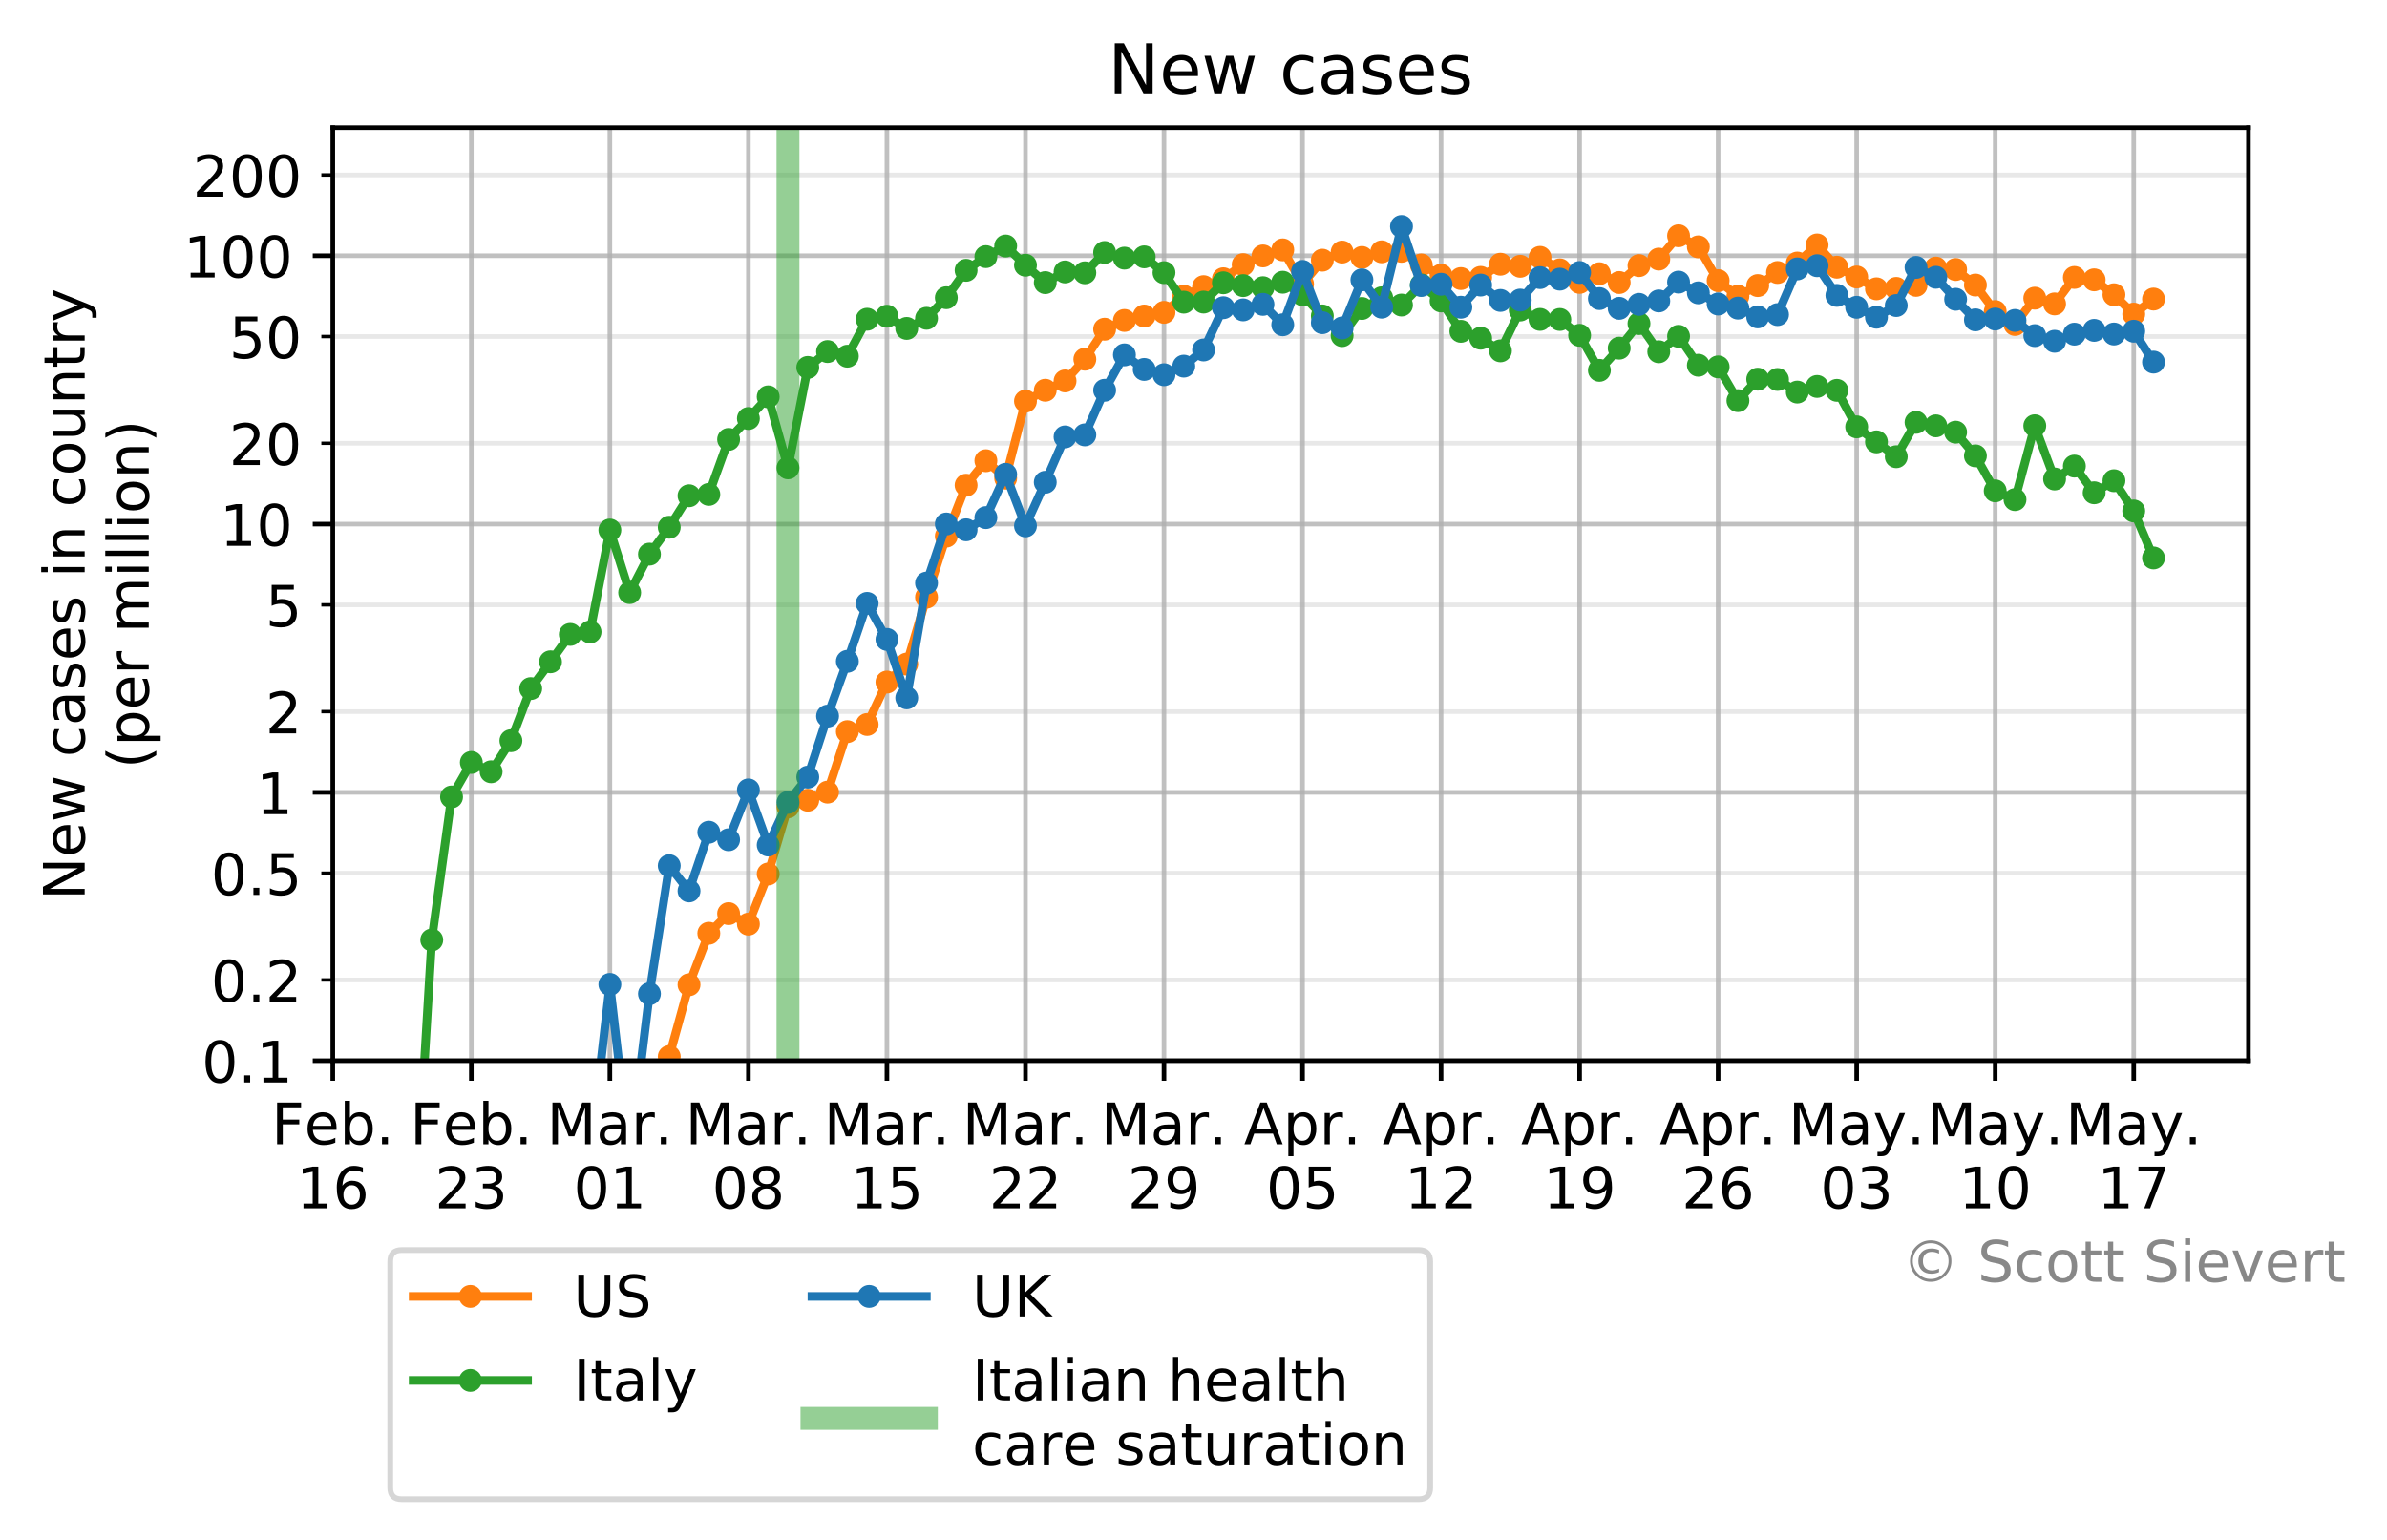<?xml version="1.0" encoding="utf-8" standalone="no"?>
<!DOCTYPE svg PUBLIC "-//W3C//DTD SVG 1.1//EN"
  "http://www.w3.org/Graphics/SVG/1.1/DTD/svg11.dtd">
<!-- Created with matplotlib (https://matplotlib.org/) -->
<svg height="269.246pt" version="1.1" viewBox="0 0 417.179 269.246" width="417.179pt" xmlns="http://www.w3.org/2000/svg" xmlns:xlink="http://www.w3.org/1999/xlink">
 <defs>
  <style type="text/css">
*{stroke-linecap:butt;stroke-linejoin:round;}
  </style>
 </defs>
 <g id="figure_1">
  <g id="patch_1">
   <path d="M 0 269.246 
L 417.179 269.246 
L 417.179 0 
L 0 0 
z
" style="fill:#ffffff;"/>
  </g>
  <g id="axes_1">
   <g id="patch_2">
    <path d="M 58.163 185.398 
L 392.963 185.398 
L 392.963 22.318 
L 58.163 22.318 
z
" style="fill:#ffffff;"/>
   </g>
   <g id="matplotlib.axis_1">
    <g id="xtick_1">
     <g id="line2d_1">
      <path clip-path="url(#p85f8d733d3)" d="M 58.163 185.398 
L 58.163 22.318 
" style="fill:none;stroke:#b0b0b0;stroke-linecap:square;stroke-opacity:0.8;stroke-width:0.8;"/>
     </g>
     <g id="line2d_2">
      <defs>
       <path d="M 0 0 
L 0 3.5 
" id="m5b7e0167b3" style="stroke:#000000;stroke-width:0.8;"/>
      </defs>
      <g>
       <use style="stroke:#000000;stroke-width:0.8;" x="58.163" xlink:href="#m5b7e0167b3" y="185.398"/>
      </g>
     </g>
     <g id="text_1">
      <!-- Feb. -->
      <defs>
       <path d="M 9.812 72.906 
L 51.703 72.906 
L 51.703 64.594 
L 19.672 64.594 
L 19.672 43.109 
L 48.578 43.109 
L 48.578 34.812 
L 19.672 34.812 
L 19.672 0 
L 9.812 0 
z
" id="DejaVuSans-70"/>
       <path d="M 56.203 29.594 
L 56.203 25.203 
L 14.891 25.203 
Q 15.484 15.922 20.484 11.062 
Q 25.484 6.203 34.422 6.203 
Q 39.594 6.203 44.453 7.469 
Q 49.312 8.734 54.109 11.281 
L 54.109 2.781 
Q 49.266 0.734 44.188 -0.344 
Q 39.109 -1.422 33.891 -1.422 
Q 20.797 -1.422 13.156 6.188 
Q 5.516 13.812 5.516 26.812 
Q 5.516 40.234 12.766 48.109 
Q 20.016 56 32.328 56 
Q 43.359 56 49.781 48.891 
Q 56.203 41.797 56.203 29.594 
z
M 47.219 32.234 
Q 47.125 39.594 43.094 43.984 
Q 39.062 48.391 32.422 48.391 
Q 24.906 48.391 20.391 44.141 
Q 15.875 39.891 15.188 32.172 
z
" id="DejaVuSans-101"/>
       <path d="M 48.688 27.297 
Q 48.688 37.203 44.609 42.844 
Q 40.531 48.484 33.406 48.484 
Q 26.266 48.484 22.188 42.844 
Q 18.109 37.203 18.109 27.297 
Q 18.109 17.391 22.188 11.75 
Q 26.266 6.109 33.406 6.109 
Q 40.531 6.109 44.609 11.75 
Q 48.688 17.391 48.688 27.297 
z
M 18.109 46.391 
Q 20.953 51.266 25.266 53.625 
Q 29.594 56 35.594 56 
Q 45.562 56 51.781 48.094 
Q 58.016 40.188 58.016 27.297 
Q 58.016 14.406 51.781 6.484 
Q 45.562 -1.422 35.594 -1.422 
Q 29.594 -1.422 25.266 0.953 
Q 20.953 3.328 18.109 8.203 
L 18.109 0 
L 9.078 0 
L 9.078 75.984 
L 18.109 75.984 
z
" id="DejaVuSans-98"/>
       <path d="M 10.688 12.406 
L 21 12.406 
L 21 0 
L 10.688 0 
z
" id="DejaVuSans-46"/>
      </defs>
      <g transform="translate(47.452 199.997)scale(0.1 -0.1)">
       <use xlink:href="#DejaVuSans-70"/>
       <use x="57.441" xlink:href="#DejaVuSans-101"/>
       <use x="118.965" xlink:href="#DejaVuSans-98"/>
       <use x="182.441" xlink:href="#DejaVuSans-46"/>
      </g>
      <!-- 16 -->
      <defs>
       <path d="M 12.406 8.297 
L 28.516 8.297 
L 28.516 63.922 
L 10.984 60.406 
L 10.984 69.391 
L 28.422 72.906 
L 38.281 72.906 
L 38.281 8.297 
L 54.391 8.297 
L 54.391 0 
L 12.406 0 
z
" id="DejaVuSans-49"/>
       <path d="M 33.016 40.375 
Q 26.375 40.375 22.484 35.828 
Q 18.609 31.297 18.609 23.391 
Q 18.609 15.531 22.484 10.953 
Q 26.375 6.391 33.016 6.391 
Q 39.656 6.391 43.531 10.953 
Q 47.406 15.531 47.406 23.391 
Q 47.406 31.297 43.531 35.828 
Q 39.656 40.375 33.016 40.375 
z
M 52.594 71.297 
L 52.594 62.312 
Q 48.875 64.062 45.094 64.984 
Q 41.312 65.922 37.594 65.922 
Q 27.828 65.922 22.672 59.328 
Q 17.531 52.734 16.797 39.406 
Q 19.672 43.656 24.016 45.922 
Q 28.375 48.188 33.594 48.188 
Q 44.578 48.188 50.953 41.516 
Q 57.328 34.859 57.328 23.391 
Q 57.328 12.156 50.688 5.359 
Q 44.047 -1.422 33.016 -1.422 
Q 20.359 -1.422 13.672 8.266 
Q 6.984 17.969 6.984 36.375 
Q 6.984 53.656 15.188 63.938 
Q 23.391 74.219 37.203 74.219 
Q 40.922 74.219 44.703 73.484 
Q 48.484 72.75 52.594 71.297 
z
" id="DejaVuSans-54"/>
      </defs>
      <g transform="translate(51.801 211.194)scale(0.1 -0.1)">
       <use xlink:href="#DejaVuSans-49"/>
       <use x="63.623" xlink:href="#DejaVuSans-54"/>
      </g>
     </g>
    </g>
    <g id="xtick_2">
     <g id="line2d_3">
      <path clip-path="url(#p85f8d733d3)" d="M 82.375 185.398 
L 82.375 22.318 
" style="fill:none;stroke:#b0b0b0;stroke-linecap:square;stroke-opacity:0.8;stroke-width:0.8;"/>
     </g>
     <g id="line2d_4">
      <g>
       <use style="stroke:#000000;stroke-width:0.8;" x="82.375" xlink:href="#m5b7e0167b3" y="185.398"/>
      </g>
     </g>
     <g id="text_2">
      <!-- Feb. -->
      <g transform="translate(71.664 199.997)scale(0.1 -0.1)">
       <use xlink:href="#DejaVuSans-70"/>
       <use x="57.441" xlink:href="#DejaVuSans-101"/>
       <use x="118.965" xlink:href="#DejaVuSans-98"/>
       <use x="182.441" xlink:href="#DejaVuSans-46"/>
      </g>
      <!-- 23 -->
      <defs>
       <path d="M 19.188 8.297 
L 53.609 8.297 
L 53.609 0 
L 7.328 0 
L 7.328 8.297 
Q 12.938 14.109 22.625 23.891 
Q 32.328 33.688 34.812 36.531 
Q 39.547 41.844 41.422 45.531 
Q 43.312 49.219 43.312 52.781 
Q 43.312 58.594 39.234 62.25 
Q 35.156 65.922 28.609 65.922 
Q 23.969 65.922 18.812 64.312 
Q 13.672 62.703 7.812 59.422 
L 7.812 69.391 
Q 13.766 71.781 18.938 73 
Q 24.125 74.219 28.422 74.219 
Q 39.75 74.219 46.484 68.547 
Q 53.219 62.891 53.219 53.422 
Q 53.219 48.922 51.531 44.891 
Q 49.859 40.875 45.406 35.406 
Q 44.188 33.984 37.641 27.219 
Q 31.109 20.453 19.188 8.297 
z
" id="DejaVuSans-50"/>
       <path d="M 40.578 39.312 
Q 47.656 37.797 51.625 33 
Q 55.609 28.219 55.609 21.188 
Q 55.609 10.406 48.188 4.484 
Q 40.766 -1.422 27.094 -1.422 
Q 22.516 -1.422 17.656 -0.516 
Q 12.797 0.391 7.625 2.203 
L 7.625 11.719 
Q 11.719 9.328 16.594 8.109 
Q 21.484 6.891 26.812 6.891 
Q 36.078 6.891 40.938 10.547 
Q 45.797 14.203 45.797 21.188 
Q 45.797 27.641 41.281 31.266 
Q 36.766 34.906 28.719 34.906 
L 20.219 34.906 
L 20.219 43.016 
L 29.109 43.016 
Q 36.375 43.016 40.234 45.922 
Q 44.094 48.828 44.094 54.297 
Q 44.094 59.906 40.109 62.906 
Q 36.141 65.922 28.719 65.922 
Q 24.656 65.922 20.016 65.031 
Q 15.375 64.156 9.812 62.312 
L 9.812 71.094 
Q 15.438 72.656 20.344 73.438 
Q 25.25 74.219 29.594 74.219 
Q 40.828 74.219 47.359 69.109 
Q 53.906 64.016 53.906 55.328 
Q 53.906 49.266 50.438 45.094 
Q 46.969 40.922 40.578 39.312 
z
" id="DejaVuSans-51"/>
      </defs>
      <g transform="translate(76.013 211.194)scale(0.1 -0.1)">
       <use xlink:href="#DejaVuSans-50"/>
       <use x="63.623" xlink:href="#DejaVuSans-51"/>
      </g>
     </g>
    </g>
    <g id="xtick_3">
     <g id="line2d_5">
      <path clip-path="url(#p85f8d733d3)" d="M 106.587 185.398 
L 106.587 22.318 
" style="fill:none;stroke:#b0b0b0;stroke-linecap:square;stroke-opacity:0.8;stroke-width:0.8;"/>
     </g>
     <g id="line2d_6">
      <g>
       <use style="stroke:#000000;stroke-width:0.8;" x="106.587" xlink:href="#m5b7e0167b3" y="185.398"/>
      </g>
     </g>
     <g id="text_3">
      <!-- Mar. -->
      <defs>
       <path d="M 9.812 72.906 
L 24.516 72.906 
L 43.109 23.297 
L 61.812 72.906 
L 76.516 72.906 
L 76.516 0 
L 66.891 0 
L 66.891 64.016 
L 48.094 14.016 
L 38.188 14.016 
L 19.391 64.016 
L 19.391 0 
L 9.812 0 
z
" id="DejaVuSans-77"/>
       <path d="M 34.281 27.484 
Q 23.391 27.484 19.188 25 
Q 14.984 22.516 14.984 16.5 
Q 14.984 11.719 18.141 8.906 
Q 21.297 6.109 26.703 6.109 
Q 34.188 6.109 38.703 11.406 
Q 43.219 16.703 43.219 25.484 
L 43.219 27.484 
z
M 52.203 31.203 
L 52.203 0 
L 43.219 0 
L 43.219 8.297 
Q 40.141 3.328 35.547 0.953 
Q 30.953 -1.422 24.312 -1.422 
Q 15.922 -1.422 10.953 3.297 
Q 6 8.016 6 15.922 
Q 6 25.141 12.172 29.828 
Q 18.359 34.516 30.609 34.516 
L 43.219 34.516 
L 43.219 35.406 
Q 43.219 41.609 39.141 45 
Q 35.062 48.391 27.688 48.391 
Q 23 48.391 18.547 47.266 
Q 14.109 46.141 10.016 43.891 
L 10.016 52.203 
Q 14.938 54.109 19.578 55.047 
Q 24.219 56 28.609 56 
Q 40.484 56 46.344 49.844 
Q 52.203 43.703 52.203 31.203 
z
" id="DejaVuSans-97"/>
       <path d="M 41.109 46.297 
Q 39.594 47.172 37.812 47.578 
Q 36.031 48 33.891 48 
Q 26.266 48 22.188 43.047 
Q 18.109 38.094 18.109 28.812 
L 18.109 0 
L 9.078 0 
L 9.078 54.688 
L 18.109 54.688 
L 18.109 46.188 
Q 20.953 51.172 25.484 53.578 
Q 30.031 56 36.531 56 
Q 37.453 56 38.578 55.875 
Q 39.703 55.766 41.062 55.516 
z
" id="DejaVuSans-114"/>
      </defs>
      <g transform="translate(95.572 199.997)scale(0.1 -0.1)">
       <use xlink:href="#DejaVuSans-77"/>
       <use x="86.279" xlink:href="#DejaVuSans-97"/>
       <use x="147.559" xlink:href="#DejaVuSans-114"/>
       <use x="188.531" xlink:href="#DejaVuSans-46"/>
      </g>
      <!-- 01 -->
      <defs>
       <path d="M 31.781 66.406 
Q 24.172 66.406 20.328 58.906 
Q 16.5 51.422 16.5 36.375 
Q 16.5 21.391 20.328 13.891 
Q 24.172 6.391 31.781 6.391 
Q 39.453 6.391 43.281 13.891 
Q 47.125 21.391 47.125 36.375 
Q 47.125 51.422 43.281 58.906 
Q 39.453 66.406 31.781 66.406 
z
M 31.781 74.219 
Q 44.047 74.219 50.516 64.516 
Q 56.984 54.828 56.984 36.375 
Q 56.984 17.969 50.516 8.266 
Q 44.047 -1.422 31.781 -1.422 
Q 19.531 -1.422 13.062 8.266 
Q 6.594 17.969 6.594 36.375 
Q 6.594 54.828 13.062 64.516 
Q 19.531 74.219 31.781 74.219 
z
" id="DejaVuSans-48"/>
      </defs>
      <g transform="translate(100.225 211.194)scale(0.1 -0.1)">
       <use xlink:href="#DejaVuSans-48"/>
       <use x="63.623" xlink:href="#DejaVuSans-49"/>
      </g>
     </g>
    </g>
    <g id="xtick_4">
     <g id="line2d_7">
      <path clip-path="url(#p85f8d733d3)" d="M 130.799 185.398 
L 130.799 22.318 
" style="fill:none;stroke:#b0b0b0;stroke-linecap:square;stroke-opacity:0.8;stroke-width:0.8;"/>
     </g>
     <g id="line2d_8">
      <g>
       <use style="stroke:#000000;stroke-width:0.8;" x="130.799" xlink:href="#m5b7e0167b3" y="185.398"/>
      </g>
     </g>
     <g id="text_4">
      <!-- Mar. -->
      <g transform="translate(119.784 199.997)scale(0.1 -0.1)">
       <use xlink:href="#DejaVuSans-77"/>
       <use x="86.279" xlink:href="#DejaVuSans-97"/>
       <use x="147.559" xlink:href="#DejaVuSans-114"/>
       <use x="188.531" xlink:href="#DejaVuSans-46"/>
      </g>
      <!-- 08 -->
      <defs>
       <path d="M 31.781 34.625 
Q 24.75 34.625 20.719 30.859 
Q 16.703 27.094 16.703 20.516 
Q 16.703 13.922 20.719 10.156 
Q 24.75 6.391 31.781 6.391 
Q 38.812 6.391 42.859 10.172 
Q 46.922 13.969 46.922 20.516 
Q 46.922 27.094 42.891 30.859 
Q 38.875 34.625 31.781 34.625 
z
M 21.922 38.812 
Q 15.578 40.375 12.031 44.719 
Q 8.5 49.078 8.5 55.328 
Q 8.5 64.062 14.719 69.141 
Q 20.953 74.219 31.781 74.219 
Q 42.672 74.219 48.875 69.141 
Q 55.078 64.062 55.078 55.328 
Q 55.078 49.078 51.531 44.719 
Q 48 40.375 41.703 38.812 
Q 48.828 37.156 52.797 32.312 
Q 56.781 27.484 56.781 20.516 
Q 56.781 9.906 50.312 4.234 
Q 43.844 -1.422 31.781 -1.422 
Q 19.734 -1.422 13.25 4.234 
Q 6.781 9.906 6.781 20.516 
Q 6.781 27.484 10.781 32.312 
Q 14.797 37.156 21.922 38.812 
z
M 18.312 54.391 
Q 18.312 48.734 21.844 45.562 
Q 25.391 42.391 31.781 42.391 
Q 38.141 42.391 41.719 45.562 
Q 45.312 48.734 45.312 54.391 
Q 45.312 60.062 41.719 63.234 
Q 38.141 66.406 31.781 66.406 
Q 25.391 66.406 21.844 63.234 
Q 18.312 60.062 18.312 54.391 
z
" id="DejaVuSans-56"/>
      </defs>
      <g transform="translate(124.437 211.194)scale(0.1 -0.1)">
       <use xlink:href="#DejaVuSans-48"/>
       <use x="63.623" xlink:href="#DejaVuSans-56"/>
      </g>
     </g>
    </g>
    <g id="xtick_5">
     <g id="line2d_9">
      <path clip-path="url(#p85f8d733d3)" d="M 155.011 185.398 
L 155.011 22.318 
" style="fill:none;stroke:#b0b0b0;stroke-linecap:square;stroke-opacity:0.8;stroke-width:0.8;"/>
     </g>
     <g id="line2d_10">
      <g>
       <use style="stroke:#000000;stroke-width:0.8;" x="155.011" xlink:href="#m5b7e0167b3" y="185.398"/>
      </g>
     </g>
     <g id="text_5">
      <!-- Mar. -->
      <g transform="translate(143.995 199.997)scale(0.1 -0.1)">
       <use xlink:href="#DejaVuSans-77"/>
       <use x="86.279" xlink:href="#DejaVuSans-97"/>
       <use x="147.559" xlink:href="#DejaVuSans-114"/>
       <use x="188.531" xlink:href="#DejaVuSans-46"/>
      </g>
      <!-- 15 -->
      <defs>
       <path d="M 10.797 72.906 
L 49.516 72.906 
L 49.516 64.594 
L 19.828 64.594 
L 19.828 46.734 
Q 21.969 47.469 24.109 47.828 
Q 26.266 48.188 28.422 48.188 
Q 40.625 48.188 47.75 41.5 
Q 54.891 34.812 54.891 23.391 
Q 54.891 11.625 47.562 5.094 
Q 40.234 -1.422 26.906 -1.422 
Q 22.312 -1.422 17.547 -0.641 
Q 12.797 0.141 7.719 1.703 
L 7.719 11.625 
Q 12.109 9.234 16.797 8.062 
Q 21.484 6.891 26.703 6.891 
Q 35.156 6.891 40.078 11.328 
Q 45.016 15.766 45.016 23.391 
Q 45.016 31 40.078 35.438 
Q 35.156 39.891 26.703 39.891 
Q 22.75 39.891 18.812 39.016 
Q 14.891 38.141 10.797 36.281 
z
" id="DejaVuSans-53"/>
      </defs>
      <g transform="translate(148.649 211.194)scale(0.1 -0.1)">
       <use xlink:href="#DejaVuSans-49"/>
       <use x="63.623" xlink:href="#DejaVuSans-53"/>
      </g>
     </g>
    </g>
    <g id="xtick_6">
     <g id="line2d_11">
      <path clip-path="url(#p85f8d733d3)" d="M 179.223 185.398 
L 179.223 22.318 
" style="fill:none;stroke:#b0b0b0;stroke-linecap:square;stroke-opacity:0.8;stroke-width:0.8;"/>
     </g>
     <g id="line2d_12">
      <g>
       <use style="stroke:#000000;stroke-width:0.8;" x="179.223" xlink:href="#m5b7e0167b3" y="185.398"/>
      </g>
     </g>
     <g id="text_6">
      <!-- Mar. -->
      <g transform="translate(168.207 199.997)scale(0.1 -0.1)">
       <use xlink:href="#DejaVuSans-77"/>
       <use x="86.279" xlink:href="#DejaVuSans-97"/>
       <use x="147.559" xlink:href="#DejaVuSans-114"/>
       <use x="188.531" xlink:href="#DejaVuSans-46"/>
      </g>
      <!-- 22 -->
      <g transform="translate(172.86 211.194)scale(0.1 -0.1)">
       <use xlink:href="#DejaVuSans-50"/>
       <use x="63.623" xlink:href="#DejaVuSans-50"/>
      </g>
     </g>
    </g>
    <g id="xtick_7">
     <g id="line2d_13">
      <path clip-path="url(#p85f8d733d3)" d="M 203.435 185.398 
L 203.435 22.318 
" style="fill:none;stroke:#b0b0b0;stroke-linecap:square;stroke-opacity:0.8;stroke-width:0.8;"/>
     </g>
     <g id="line2d_14">
      <g>
       <use style="stroke:#000000;stroke-width:0.8;" x="203.435" xlink:href="#m5b7e0167b3" y="185.398"/>
      </g>
     </g>
     <g id="text_7">
      <!-- Mar. -->
      <g transform="translate(192.419 199.997)scale(0.1 -0.1)">
       <use xlink:href="#DejaVuSans-77"/>
       <use x="86.279" xlink:href="#DejaVuSans-97"/>
       <use x="147.559" xlink:href="#DejaVuSans-114"/>
       <use x="188.531" xlink:href="#DejaVuSans-46"/>
      </g>
      <!-- 29 -->
      <defs>
       <path d="M 10.984 1.516 
L 10.984 10.5 
Q 14.703 8.734 18.5 7.812 
Q 22.312 6.891 25.984 6.891 
Q 35.75 6.891 40.891 13.453 
Q 46.047 20.016 46.781 33.406 
Q 43.953 29.203 39.594 26.953 
Q 35.25 24.703 29.984 24.703 
Q 19.047 24.703 12.672 31.312 
Q 6.297 37.938 6.297 49.422 
Q 6.297 60.641 12.938 67.422 
Q 19.578 74.219 30.609 74.219 
Q 43.266 74.219 49.922 64.516 
Q 56.594 54.828 56.594 36.375 
Q 56.594 19.141 48.406 8.859 
Q 40.234 -1.422 26.422 -1.422 
Q 22.703 -1.422 18.891 -0.688 
Q 15.094 0.047 10.984 1.516 
z
M 30.609 32.422 
Q 37.25 32.422 41.125 36.953 
Q 45.016 41.5 45.016 49.422 
Q 45.016 57.281 41.125 61.844 
Q 37.25 66.406 30.609 66.406 
Q 23.969 66.406 20.094 61.844 
Q 16.219 57.281 16.219 49.422 
Q 16.219 41.5 20.094 36.953 
Q 23.969 32.422 30.609 32.422 
z
" id="DejaVuSans-57"/>
      </defs>
      <g transform="translate(197.072 211.194)scale(0.1 -0.1)">
       <use xlink:href="#DejaVuSans-50"/>
       <use x="63.623" xlink:href="#DejaVuSans-57"/>
      </g>
     </g>
    </g>
    <g id="xtick_8">
     <g id="line2d_15">
      <path clip-path="url(#p85f8d733d3)" d="M 227.647 185.398 
L 227.647 22.318 
" style="fill:none;stroke:#b0b0b0;stroke-linecap:square;stroke-opacity:0.8;stroke-width:0.8;"/>
     </g>
     <g id="line2d_16">
      <g>
       <use style="stroke:#000000;stroke-width:0.8;" x="227.647" xlink:href="#m5b7e0167b3" y="185.398"/>
      </g>
     </g>
     <g id="text_8">
      <!-- Apr. -->
      <defs>
       <path d="M 34.188 63.188 
L 20.797 26.906 
L 47.609 26.906 
z
M 28.609 72.906 
L 39.797 72.906 
L 67.578 0 
L 57.328 0 
L 50.688 18.703 
L 17.828 18.703 
L 11.188 0 
L 0.781 0 
z
" id="DejaVuSans-65"/>
       <path d="M 18.109 8.203 
L 18.109 -20.797 
L 9.078 -20.797 
L 9.078 54.688 
L 18.109 54.688 
L 18.109 46.391 
Q 20.953 51.266 25.266 53.625 
Q 29.594 56 35.594 56 
Q 45.562 56 51.781 48.094 
Q 58.016 40.188 58.016 27.297 
Q 58.016 14.406 51.781 6.484 
Q 45.562 -1.422 35.594 -1.422 
Q 29.594 -1.422 25.266 0.953 
Q 20.953 3.328 18.109 8.203 
z
M 48.688 27.297 
Q 48.688 37.203 44.609 42.844 
Q 40.531 48.484 33.406 48.484 
Q 26.266 48.484 22.188 42.844 
Q 18.109 37.203 18.109 27.297 
Q 18.109 17.391 22.188 11.75 
Q 26.266 6.109 33.406 6.109 
Q 40.531 6.109 44.609 11.75 
Q 48.688 17.391 48.688 27.297 
z
" id="DejaVuSans-112"/>
      </defs>
      <g transform="translate(217.415 199.997)scale(0.1 -0.1)">
       <use xlink:href="#DejaVuSans-65"/>
       <use x="68.408" xlink:href="#DejaVuSans-112"/>
       <use x="131.885" xlink:href="#DejaVuSans-114"/>
       <use x="172.857" xlink:href="#DejaVuSans-46"/>
      </g>
      <!-- 05 -->
      <g transform="translate(221.284 211.194)scale(0.1 -0.1)">
       <use xlink:href="#DejaVuSans-48"/>
       <use x="63.623" xlink:href="#DejaVuSans-53"/>
      </g>
     </g>
    </g>
    <g id="xtick_9">
     <g id="line2d_17">
      <path clip-path="url(#p85f8d733d3)" d="M 251.859 185.398 
L 251.859 22.318 
" style="fill:none;stroke:#b0b0b0;stroke-linecap:square;stroke-opacity:0.8;stroke-width:0.8;"/>
     </g>
     <g id="line2d_18">
      <g>
       <use style="stroke:#000000;stroke-width:0.8;" x="251.859" xlink:href="#m5b7e0167b3" y="185.398"/>
      </g>
     </g>
     <g id="text_9">
      <!-- Apr. -->
      <g transform="translate(241.627 199.997)scale(0.1 -0.1)">
       <use xlink:href="#DejaVuSans-65"/>
       <use x="68.408" xlink:href="#DejaVuSans-112"/>
       <use x="131.885" xlink:href="#DejaVuSans-114"/>
       <use x="172.857" xlink:href="#DejaVuSans-46"/>
      </g>
      <!-- 12 -->
      <g transform="translate(245.496 211.194)scale(0.1 -0.1)">
       <use xlink:href="#DejaVuSans-49"/>
       <use x="63.623" xlink:href="#DejaVuSans-50"/>
      </g>
     </g>
    </g>
    <g id="xtick_10">
     <g id="line2d_19">
      <path clip-path="url(#p85f8d733d3)" d="M 276.071 185.398 
L 276.071 22.318 
" style="fill:none;stroke:#b0b0b0;stroke-linecap:square;stroke-opacity:0.8;stroke-width:0.8;"/>
     </g>
     <g id="line2d_20">
      <g>
       <use style="stroke:#000000;stroke-width:0.8;" x="276.071" xlink:href="#m5b7e0167b3" y="185.398"/>
      </g>
     </g>
     <g id="text_10">
      <!-- Apr. -->
      <g transform="translate(265.839 199.997)scale(0.1 -0.1)">
       <use xlink:href="#DejaVuSans-65"/>
       <use x="68.408" xlink:href="#DejaVuSans-112"/>
       <use x="131.885" xlink:href="#DejaVuSans-114"/>
       <use x="172.857" xlink:href="#DejaVuSans-46"/>
      </g>
      <!-- 19 -->
      <g transform="translate(269.708 211.194)scale(0.1 -0.1)">
       <use xlink:href="#DejaVuSans-49"/>
       <use x="63.623" xlink:href="#DejaVuSans-57"/>
      </g>
     </g>
    </g>
    <g id="xtick_11">
     <g id="line2d_21">
      <path clip-path="url(#p85f8d733d3)" d="M 300.283 185.398 
L 300.283 22.318 
" style="fill:none;stroke:#b0b0b0;stroke-linecap:square;stroke-opacity:0.8;stroke-width:0.8;"/>
     </g>
     <g id="line2d_22">
      <g>
       <use style="stroke:#000000;stroke-width:0.8;" x="300.283" xlink:href="#m5b7e0167b3" y="185.398"/>
      </g>
     </g>
     <g id="text_11">
      <!-- Apr. -->
      <g transform="translate(290.05 199.997)scale(0.1 -0.1)">
       <use xlink:href="#DejaVuSans-65"/>
       <use x="68.408" xlink:href="#DejaVuSans-112"/>
       <use x="131.885" xlink:href="#DejaVuSans-114"/>
       <use x="172.857" xlink:href="#DejaVuSans-46"/>
      </g>
      <!-- 26 -->
      <g transform="translate(293.92 211.194)scale(0.1 -0.1)">
       <use xlink:href="#DejaVuSans-50"/>
       <use x="63.623" xlink:href="#DejaVuSans-54"/>
      </g>
     </g>
    </g>
    <g id="xtick_12">
     <g id="line2d_23">
      <path clip-path="url(#p85f8d733d3)" d="M 324.494 185.398 
L 324.494 22.318 
" style="fill:none;stroke:#b0b0b0;stroke-linecap:square;stroke-opacity:0.8;stroke-width:0.8;"/>
     </g>
     <g id="line2d_24">
      <g>
       <use style="stroke:#000000;stroke-width:0.8;" x="324.494" xlink:href="#m5b7e0167b3" y="185.398"/>
      </g>
     </g>
     <g id="text_12">
      <!-- May. -->
      <defs>
       <path d="M 32.172 -5.078 
Q 28.375 -14.844 24.75 -17.812 
Q 21.141 -20.797 15.094 -20.797 
L 7.906 -20.797 
L 7.906 -13.281 
L 13.188 -13.281 
Q 16.891 -13.281 18.938 -11.516 
Q 21 -9.766 23.484 -3.219 
L 25.094 0.875 
L 2.984 54.688 
L 12.5 54.688 
L 29.594 11.922 
L 46.688 54.688 
L 56.203 54.688 
z
" id="DejaVuSans-121"/>
      </defs>
      <g transform="translate(312.579 199.997)scale(0.1 -0.1)">
       <use xlink:href="#DejaVuSans-77"/>
       <use x="86.279" xlink:href="#DejaVuSans-97"/>
       <use x="147.559" xlink:href="#DejaVuSans-121"/>
       <use x="206.52" xlink:href="#DejaVuSans-46"/>
      </g>
      <!-- 03 -->
      <g transform="translate(318.132 211.194)scale(0.1 -0.1)">
       <use xlink:href="#DejaVuSans-48"/>
       <use x="63.623" xlink:href="#DejaVuSans-51"/>
      </g>
     </g>
    </g>
    <g id="xtick_13">
     <g id="line2d_25">
      <path clip-path="url(#p85f8d733d3)" d="M 348.706 185.398 
L 348.706 22.318 
" style="fill:none;stroke:#b0b0b0;stroke-linecap:square;stroke-opacity:0.8;stroke-width:0.8;"/>
     </g>
     <g id="line2d_26">
      <g>
       <use style="stroke:#000000;stroke-width:0.8;" x="348.706" xlink:href="#m5b7e0167b3" y="185.398"/>
      </g>
     </g>
     <g id="text_13">
      <!-- May. -->
      <g transform="translate(336.791 199.997)scale(0.1 -0.1)">
       <use xlink:href="#DejaVuSans-77"/>
       <use x="86.279" xlink:href="#DejaVuSans-97"/>
       <use x="147.559" xlink:href="#DejaVuSans-121"/>
       <use x="206.52" xlink:href="#DejaVuSans-46"/>
      </g>
      <!-- 10 -->
      <g transform="translate(342.344 211.194)scale(0.1 -0.1)">
       <use xlink:href="#DejaVuSans-49"/>
       <use x="63.623" xlink:href="#DejaVuSans-48"/>
      </g>
     </g>
    </g>
    <g id="xtick_14">
     <g id="line2d_27">
      <path clip-path="url(#p85f8d733d3)" d="M 372.918 185.398 
L 372.918 22.318 
" style="fill:none;stroke:#b0b0b0;stroke-linecap:square;stroke-opacity:0.8;stroke-width:0.8;"/>
     </g>
     <g id="line2d_28">
      <g>
       <use style="stroke:#000000;stroke-width:0.8;" x="372.918" xlink:href="#m5b7e0167b3" y="185.398"/>
      </g>
     </g>
     <g id="text_14">
      <!-- May. -->
      <g transform="translate(361.003 199.997)scale(0.1 -0.1)">
       <use xlink:href="#DejaVuSans-77"/>
       <use x="86.279" xlink:href="#DejaVuSans-97"/>
       <use x="147.559" xlink:href="#DejaVuSans-121"/>
       <use x="206.52" xlink:href="#DejaVuSans-46"/>
      </g>
      <!-- 17 -->
      <defs>
       <path d="M 8.203 72.906 
L 55.078 72.906 
L 55.078 68.703 
L 28.609 0 
L 18.312 0 
L 43.219 64.594 
L 8.203 64.594 
z
" id="DejaVuSans-55"/>
      </defs>
      <g transform="translate(366.556 211.194)scale(0.1 -0.1)">
       <use xlink:href="#DejaVuSans-49"/>
       <use x="63.623" xlink:href="#DejaVuSans-55"/>
      </g>
     </g>
    </g>
   </g>
   <g id="matplotlib.axis_2">
    <g id="ytick_1">
     <g id="line2d_29">
      <path clip-path="url(#p85f8d733d3)" d="M 58.163 185.398 
L 392.963 185.398 
" style="fill:none;stroke:#b0b0b0;stroke-linecap:square;stroke-opacity:0.8;stroke-width:0.8;"/>
     </g>
     <g id="line2d_30">
      <defs>
       <path d="M 0 0 
L -3.5 0 
" id="ma99a28b7cc" style="stroke:#000000;stroke-width:0.8;"/>
      </defs>
      <g>
       <use style="stroke:#000000;stroke-width:0.8;" x="58.163" xlink:href="#ma99a28b7cc" y="185.398"/>
      </g>
     </g>
     <g id="text_15">
      <!-- 0.1 -->
      <g transform="translate(35.26 189.197)scale(0.1 -0.1)">
       <use xlink:href="#DejaVuSans-48"/>
       <use x="63.623" xlink:href="#DejaVuSans-46"/>
       <use x="95.41" xlink:href="#DejaVuSans-49"/>
      </g>
     </g>
    </g>
    <g id="ytick_2">
     <g id="line2d_31">
      <path clip-path="url(#p85f8d733d3)" d="M 58.163 138.497 
L 392.963 138.497 
" style="fill:none;stroke:#b0b0b0;stroke-linecap:square;stroke-opacity:0.8;stroke-width:0.8;"/>
     </g>
     <g id="line2d_32">
      <g>
       <use style="stroke:#000000;stroke-width:0.8;" x="58.163" xlink:href="#ma99a28b7cc" y="138.497"/>
      </g>
     </g>
     <g id="text_16">
      <!-- 1 -->
      <g transform="translate(44.801 142.296)scale(0.1 -0.1)">
       <use xlink:href="#DejaVuSans-49"/>
      </g>
     </g>
    </g>
    <g id="ytick_3">
     <g id="line2d_33">
      <path clip-path="url(#p85f8d733d3)" d="M 58.163 91.596 
L 392.963 91.596 
" style="fill:none;stroke:#b0b0b0;stroke-linecap:square;stroke-opacity:0.8;stroke-width:0.8;"/>
     </g>
     <g id="line2d_34">
      <g>
       <use style="stroke:#000000;stroke-width:0.8;" x="58.163" xlink:href="#ma99a28b7cc" y="91.596"/>
      </g>
     </g>
     <g id="text_17">
      <!-- 10 -->
      <g transform="translate(38.438 95.396)scale(0.1 -0.1)">
       <use xlink:href="#DejaVuSans-49"/>
       <use x="63.623" xlink:href="#DejaVuSans-48"/>
      </g>
     </g>
    </g>
    <g id="ytick_4">
     <g id="line2d_35">
      <path clip-path="url(#p85f8d733d3)" d="M 58.163 44.696 
L 392.963 44.696 
" style="fill:none;stroke:#b0b0b0;stroke-linecap:square;stroke-opacity:0.8;stroke-width:0.8;"/>
     </g>
     <g id="line2d_36">
      <g>
       <use style="stroke:#000000;stroke-width:0.8;" x="58.163" xlink:href="#ma99a28b7cc" y="44.696"/>
      </g>
     </g>
     <g id="text_18">
      <!-- 100 -->
      <g transform="translate(32.076 48.495)scale(0.1 -0.1)">
       <use xlink:href="#DejaVuSans-49"/>
       <use x="63.623" xlink:href="#DejaVuSans-48"/>
       <use x="127.246" xlink:href="#DejaVuSans-48"/>
      </g>
     </g>
    </g>
    <g id="ytick_5">
     <g id="line2d_37">
      <path clip-path="url(#p85f8d733d3)" d="M 58.163 171.28 
L 392.963 171.28 
" style="fill:none;stroke:#b0b0b0;stroke-linecap:square;stroke-opacity:0.3;stroke-width:0.8;"/>
     </g>
     <g id="line2d_38">
      <defs>
       <path d="M 0 0 
L -2 0 
" id="m3748010f4c" style="stroke:#000000;stroke-width:0.6;"/>
      </defs>
      <g>
       <use style="stroke:#000000;stroke-width:0.6;" x="58.163" xlink:href="#m3748010f4c" y="171.28"/>
      </g>
     </g>
     <g id="text_19">
      <!-- 0.2 -->
      <g transform="translate(36.86 175.079)scale(0.1 -0.1)">
       <use xlink:href="#DejaVuSans-48"/>
       <use x="63.623" xlink:href="#DejaVuSans-46"/>
       <use x="95.41" xlink:href="#DejaVuSans-50"/>
      </g>
     </g>
    </g>
    <g id="ytick_6">
     <g id="line2d_39">
      <path clip-path="url(#p85f8d733d3)" d="M 58.163 152.616 
L 392.963 152.616 
" style="fill:none;stroke:#b0b0b0;stroke-linecap:square;stroke-opacity:0.3;stroke-width:0.8;"/>
     </g>
     <g id="line2d_40">
      <g>
       <use style="stroke:#000000;stroke-width:0.6;" x="58.163" xlink:href="#m3748010f4c" y="152.616"/>
      </g>
     </g>
     <g id="text_20">
      <!-- 0.5 -->
      <g transform="translate(36.86 156.415)scale(0.1 -0.1)">
       <use xlink:href="#DejaVuSans-48"/>
       <use x="63.623" xlink:href="#DejaVuSans-46"/>
       <use x="95.41" xlink:href="#DejaVuSans-53"/>
      </g>
     </g>
    </g>
    <g id="ytick_7">
     <g id="line2d_41">
      <path clip-path="url(#p85f8d733d3)" d="M 58.163 124.379 
L 392.963 124.379 
" style="fill:none;stroke:#b0b0b0;stroke-linecap:square;stroke-opacity:0.3;stroke-width:0.8;"/>
     </g>
     <g id="line2d_42">
      <g>
       <use style="stroke:#000000;stroke-width:0.6;" x="58.163" xlink:href="#m3748010f4c" y="124.379"/>
      </g>
     </g>
     <g id="text_21">
      <!-- 2 -->
      <g transform="translate(46.401 128.178)scale(0.1 -0.1)">
       <use xlink:href="#DejaVuSans-50"/>
      </g>
     </g>
    </g>
    <g id="ytick_8">
     <g id="line2d_43">
      <path clip-path="url(#p85f8d733d3)" d="M 58.163 105.715 
L 392.963 105.715 
" style="fill:none;stroke:#b0b0b0;stroke-linecap:square;stroke-opacity:0.3;stroke-width:0.8;"/>
     </g>
     <g id="line2d_44">
      <g>
       <use style="stroke:#000000;stroke-width:0.6;" x="58.163" xlink:href="#m3748010f4c" y="105.715"/>
      </g>
     </g>
     <g id="text_22">
      <!-- 5 -->
      <g transform="translate(46.401 109.514)scale(0.1 -0.1)">
       <use xlink:href="#DejaVuSans-53"/>
      </g>
     </g>
    </g>
    <g id="ytick_9">
     <g id="line2d_45">
      <path clip-path="url(#p85f8d733d3)" d="M 58.163 77.478 
L 392.963 77.478 
" style="fill:none;stroke:#b0b0b0;stroke-linecap:square;stroke-opacity:0.3;stroke-width:0.8;"/>
     </g>
     <g id="line2d_46">
      <g>
       <use style="stroke:#000000;stroke-width:0.6;" x="58.163" xlink:href="#m3748010f4c" y="77.478"/>
      </g>
     </g>
     <g id="text_23">
      <!-- 20 -->
      <g transform="translate(40.038 81.277)scale(0.1 -0.1)">
       <use xlink:href="#DejaVuSans-50"/>
       <use x="63.623" xlink:href="#DejaVuSans-48"/>
      </g>
     </g>
    </g>
    <g id="ytick_10">
     <g id="line2d_47">
      <path clip-path="url(#p85f8d733d3)" d="M 58.163 58.814 
L 392.963 58.814 
" style="fill:none;stroke:#b0b0b0;stroke-linecap:square;stroke-opacity:0.3;stroke-width:0.8;"/>
     </g>
     <g id="line2d_48">
      <g>
       <use style="stroke:#000000;stroke-width:0.6;" x="58.163" xlink:href="#m3748010f4c" y="58.814"/>
      </g>
     </g>
     <g id="text_24">
      <!-- 50 -->
      <g transform="translate(40.038 62.613)scale(0.1 -0.1)">
       <use xlink:href="#DejaVuSans-53"/>
       <use x="63.623" xlink:href="#DejaVuSans-48"/>
      </g>
     </g>
    </g>
    <g id="ytick_11">
     <g id="line2d_49">
      <path clip-path="url(#p85f8d733d3)" d="M 58.163 30.577 
L 392.963 30.577 
" style="fill:none;stroke:#b0b0b0;stroke-linecap:square;stroke-opacity:0.3;stroke-width:0.8;"/>
     </g>
     <g id="line2d_50">
      <g>
       <use style="stroke:#000000;stroke-width:0.6;" x="58.163" xlink:href="#m3748010f4c" y="30.577"/>
      </g>
     </g>
     <g id="text_25">
      <!-- 200 -->
      <g transform="translate(33.676 34.376)scale(0.1 -0.1)">
       <use xlink:href="#DejaVuSans-50"/>
       <use x="63.623" xlink:href="#DejaVuSans-48"/>
       <use x="127.246" xlink:href="#DejaVuSans-48"/>
      </g>
     </g>
    </g>
    <g id="text_26">
     <!-- New cases in country -->
     <defs>
      <path d="M 9.812 72.906 
L 23.094 72.906 
L 55.422 11.922 
L 55.422 72.906 
L 64.984 72.906 
L 64.984 0 
L 51.703 0 
L 19.391 60.984 
L 19.391 0 
L 9.812 0 
z
" id="DejaVuSans-78"/>
      <path d="M 4.203 54.688 
L 13.188 54.688 
L 24.422 12.016 
L 35.594 54.688 
L 46.188 54.688 
L 57.422 12.016 
L 68.609 54.688 
L 77.594 54.688 
L 63.281 0 
L 52.688 0 
L 40.922 44.828 
L 29.109 0 
L 18.5 0 
z
" id="DejaVuSans-119"/>
      <path id="DejaVuSans-32"/>
      <path d="M 48.781 52.594 
L 48.781 44.188 
Q 44.969 46.297 41.141 47.344 
Q 37.312 48.391 33.406 48.391 
Q 24.656 48.391 19.812 42.844 
Q 14.984 37.312 14.984 27.297 
Q 14.984 17.281 19.812 11.734 
Q 24.656 6.203 33.406 6.203 
Q 37.312 6.203 41.141 7.25 
Q 44.969 8.297 48.781 10.406 
L 48.781 2.094 
Q 45.016 0.344 40.984 -0.531 
Q 36.969 -1.422 32.422 -1.422 
Q 20.062 -1.422 12.781 6.344 
Q 5.516 14.109 5.516 27.297 
Q 5.516 40.672 12.859 48.328 
Q 20.219 56 33.016 56 
Q 37.156 56 41.109 55.141 
Q 45.062 54.297 48.781 52.594 
z
" id="DejaVuSans-99"/>
      <path d="M 44.281 53.078 
L 44.281 44.578 
Q 40.484 46.531 36.375 47.5 
Q 32.281 48.484 27.875 48.484 
Q 21.188 48.484 17.844 46.438 
Q 14.5 44.391 14.5 40.281 
Q 14.5 37.156 16.891 35.375 
Q 19.281 33.594 26.516 31.984 
L 29.594 31.297 
Q 39.156 29.25 43.188 25.516 
Q 47.219 21.781 47.219 15.094 
Q 47.219 7.469 41.188 3.016 
Q 35.156 -1.422 24.609 -1.422 
Q 20.219 -1.422 15.453 -0.562 
Q 10.688 0.297 5.422 2 
L 5.422 11.281 
Q 10.406 8.688 15.234 7.391 
Q 20.062 6.109 24.812 6.109 
Q 31.156 6.109 34.562 8.281 
Q 37.984 10.453 37.984 14.406 
Q 37.984 18.062 35.516 20.016 
Q 33.062 21.969 24.703 23.781 
L 21.578 24.516 
Q 13.234 26.266 9.516 29.906 
Q 5.812 33.547 5.812 39.891 
Q 5.812 47.609 11.281 51.797 
Q 16.75 56 26.812 56 
Q 31.781 56 36.172 55.266 
Q 40.578 54.547 44.281 53.078 
z
" id="DejaVuSans-115"/>
      <path d="M 9.422 54.688 
L 18.406 54.688 
L 18.406 0 
L 9.422 0 
z
M 9.422 75.984 
L 18.406 75.984 
L 18.406 64.594 
L 9.422 64.594 
z
" id="DejaVuSans-105"/>
      <path d="M 54.891 33.016 
L 54.891 0 
L 45.906 0 
L 45.906 32.719 
Q 45.906 40.484 42.875 44.328 
Q 39.844 48.188 33.797 48.188 
Q 26.516 48.188 22.312 43.547 
Q 18.109 38.922 18.109 30.906 
L 18.109 0 
L 9.078 0 
L 9.078 54.688 
L 18.109 54.688 
L 18.109 46.188 
Q 21.344 51.125 25.703 53.562 
Q 30.078 56 35.797 56 
Q 45.219 56 50.047 50.172 
Q 54.891 44.344 54.891 33.016 
z
" id="DejaVuSans-110"/>
      <path d="M 30.609 48.391 
Q 23.391 48.391 19.188 42.75 
Q 14.984 37.109 14.984 27.297 
Q 14.984 17.484 19.156 11.844 
Q 23.344 6.203 30.609 6.203 
Q 37.797 6.203 41.984 11.859 
Q 46.188 17.531 46.188 27.297 
Q 46.188 37.016 41.984 42.703 
Q 37.797 48.391 30.609 48.391 
z
M 30.609 56 
Q 42.328 56 49.016 48.375 
Q 55.719 40.766 55.719 27.297 
Q 55.719 13.875 49.016 6.219 
Q 42.328 -1.422 30.609 -1.422 
Q 18.844 -1.422 12.172 6.219 
Q 5.516 13.875 5.516 27.297 
Q 5.516 40.766 12.172 48.375 
Q 18.844 56 30.609 56 
z
" id="DejaVuSans-111"/>
      <path d="M 8.5 21.578 
L 8.5 54.688 
L 17.484 54.688 
L 17.484 21.922 
Q 17.484 14.156 20.5 10.266 
Q 23.531 6.391 29.594 6.391 
Q 36.859 6.391 41.078 11.031 
Q 45.312 15.672 45.312 23.688 
L 45.312 54.688 
L 54.297 54.688 
L 54.297 0 
L 45.312 0 
L 45.312 8.406 
Q 42.047 3.422 37.719 1 
Q 33.406 -1.422 27.688 -1.422 
Q 18.266 -1.422 13.375 4.438 
Q 8.5 10.297 8.5 21.578 
z
M 31.109 56 
z
" id="DejaVuSans-117"/>
      <path d="M 18.312 70.219 
L 18.312 54.688 
L 36.812 54.688 
L 36.812 47.703 
L 18.312 47.703 
L 18.312 18.016 
Q 18.312 11.328 20.141 9.422 
Q 21.969 7.516 27.594 7.516 
L 36.812 7.516 
L 36.812 0 
L 27.594 0 
Q 17.188 0 13.234 3.875 
Q 9.281 7.766 9.281 18.016 
L 9.281 47.703 
L 2.688 47.703 
L 2.688 54.688 
L 9.281 54.688 
L 9.281 70.219 
z
" id="DejaVuSans-116"/>
     </defs>
     <g transform="translate(14.798 157.31)rotate(-90)scale(0.1 -0.1)">
      <use xlink:href="#DejaVuSans-78"/>
      <use x="74.805" xlink:href="#DejaVuSans-101"/>
      <use x="136.328" xlink:href="#DejaVuSans-119"/>
      <use x="218.115" xlink:href="#DejaVuSans-32"/>
      <use x="249.902" xlink:href="#DejaVuSans-99"/>
      <use x="304.883" xlink:href="#DejaVuSans-97"/>
      <use x="366.162" xlink:href="#DejaVuSans-115"/>
      <use x="418.262" xlink:href="#DejaVuSans-101"/>
      <use x="479.785" xlink:href="#DejaVuSans-115"/>
      <use x="531.885" xlink:href="#DejaVuSans-32"/>
      <use x="563.672" xlink:href="#DejaVuSans-105"/>
      <use x="591.455" xlink:href="#DejaVuSans-110"/>
      <use x="654.834" xlink:href="#DejaVuSans-32"/>
      <use x="686.621" xlink:href="#DejaVuSans-99"/>
      <use x="741.602" xlink:href="#DejaVuSans-111"/>
      <use x="802.783" xlink:href="#DejaVuSans-117"/>
      <use x="866.162" xlink:href="#DejaVuSans-110"/>
      <use x="929.541" xlink:href="#DejaVuSans-116"/>
      <use x="968.75" xlink:href="#DejaVuSans-114"/>
      <use x="1009.863" xlink:href="#DejaVuSans-121"/>
     </g>
     <!-- (per million) -->
     <defs>
      <path d="M 31 75.875 
Q 24.469 64.656 21.281 53.656 
Q 18.109 42.672 18.109 31.391 
Q 18.109 20.125 21.312 9.062 
Q 24.516 -2 31 -13.188 
L 23.188 -13.188 
Q 15.875 -1.703 12.234 9.375 
Q 8.594 20.453 8.594 31.391 
Q 8.594 42.281 12.203 53.312 
Q 15.828 64.359 23.188 75.875 
z
" id="DejaVuSans-40"/>
      <path d="M 52 44.188 
Q 55.375 50.25 60.062 53.125 
Q 64.75 56 71.094 56 
Q 79.641 56 84.281 50.016 
Q 88.922 44.047 88.922 33.016 
L 88.922 0 
L 79.891 0 
L 79.891 32.719 
Q 79.891 40.578 77.094 44.375 
Q 74.312 48.188 68.609 48.188 
Q 61.625 48.188 57.562 43.547 
Q 53.516 38.922 53.516 30.906 
L 53.516 0 
L 44.484 0 
L 44.484 32.719 
Q 44.484 40.625 41.703 44.406 
Q 38.922 48.188 33.109 48.188 
Q 26.219 48.188 22.156 43.531 
Q 18.109 38.875 18.109 30.906 
L 18.109 0 
L 9.078 0 
L 9.078 54.688 
L 18.109 54.688 
L 18.109 46.188 
Q 21.188 51.219 25.484 53.609 
Q 29.781 56 35.688 56 
Q 41.656 56 45.828 52.969 
Q 50 49.953 52 44.188 
z
" id="DejaVuSans-109"/>
      <path d="M 9.422 75.984 
L 18.406 75.984 
L 18.406 0 
L 9.422 0 
z
" id="DejaVuSans-108"/>
      <path d="M 8.016 75.875 
L 15.828 75.875 
Q 23.141 64.359 26.781 53.312 
Q 30.422 42.281 30.422 31.391 
Q 30.422 20.453 26.781 9.375 
Q 23.141 -1.703 15.828 -13.188 
L 8.016 -13.188 
Q 14.5 -2 17.703 9.062 
Q 20.906 20.125 20.906 31.391 
Q 20.906 42.672 17.703 53.656 
Q 14.5 64.656 8.016 75.875 
z
" id="DejaVuSans-41"/>
     </defs>
     <g transform="translate(25.996 134.31)rotate(-90)scale(0.1 -0.1)">
      <use xlink:href="#DejaVuSans-40"/>
      <use x="39.014" xlink:href="#DejaVuSans-112"/>
      <use x="102.49" xlink:href="#DejaVuSans-101"/>
      <use x="164.014" xlink:href="#DejaVuSans-114"/>
      <use x="205.127" xlink:href="#DejaVuSans-32"/>
      <use x="236.914" xlink:href="#DejaVuSans-109"/>
      <use x="334.326" xlink:href="#DejaVuSans-105"/>
      <use x="362.109" xlink:href="#DejaVuSans-108"/>
      <use x="389.893" xlink:href="#DejaVuSans-108"/>
      <use x="417.676" xlink:href="#DejaVuSans-105"/>
      <use x="445.459" xlink:href="#DejaVuSans-111"/>
      <use x="506.641" xlink:href="#DejaVuSans-110"/>
      <use x="570.02" xlink:href="#DejaVuSans-41"/>
     </g>
    </g>
   </g>
   <g id="line2d_51">
    <path clip-path="url(#p85f8d733d3)" d="M 75.452 270.246 
L 75.458 195.489 
L 75.463 270.246 
M 85.829 270.246 
L 85.834 197.635 
L 89.293 228.272 
L 92.752 234.131 
L 92.755 270.246 
M 99.667 270.246 
L 99.67 234.131 
L 103.128 223.726 
L 106.587 216.873 
L 110.046 190.944 
L 113.505 191.776 
L 116.964 184.681 
L 120.423 172.118 
L 123.881 163.119 
L 127.34 159.684 
L 130.799 161.52 
L 134.258 152.755 
L 137.717 141.02 
L 141.176 139.86 
L 144.635 138.45 
L 148.093 127.873 
L 151.552 126.623 
L 155.011 119.213 
L 158.47 116.073 
L 161.929 104.373 
L 165.388 93.702 
L 168.846 84.807 
L 172.305 80.524 
L 175.764 83.573 
L 179.223 70.118 
L 182.682 68.207 
L 186.141 66.581 
L 189.6 62.782 
L 193.058 57.537 
L 196.517 56.006 
L 199.976 55.228 
L 203.435 54.592 
L 206.894 51.766 
L 210.353 50.099 
L 213.811 48.718 
L 217.27 46.249 
L 220.729 44.73 
L 224.188 43.671 
L 227.647 49.637 
L 231.106 45.469 
L 234.564 44.052 
L 238.023 44.996 
L 241.482 44.011 
L 244.941 43.925 
L 248.4 46.3 
L 251.859 48.104 
L 255.318 48.685 
L 258.776 48.479 
L 262.235 46.177 
L 265.694 46.542 
L 269.153 44.98 
L 272.612 47.163 
L 276.071 49.354 
L 279.529 47.838 
L 282.988 49.377 
L 286.447 46.422 
L 289.906 45.284 
L 293.365 41.206 
L 296.824 43.146 
L 300.283 49.048 
L 303.741 51.767 
L 307.2 49.911 
L 310.659 47.624 
L 314.118 45.973 
L 317.577 42.81 
L 321.036 46.702 
L 324.494 48.413 
L 327.953 50.477 
L 331.412 50.407 
L 334.871 49.871 
L 338.33 46.849 
L 341.789 47.105 
L 345.247 49.819 
L 348.706 54.454 
L 352.165 56.712 
L 355.624 52.116 
L 359.083 53.115 
L 362.542 48.489 
L 366.001 48.908 
L 369.459 51.512 
L 372.918 54.898 
L 376.377 52.27 
" style="fill:none;stroke:#ff7f0e;stroke-linecap:square;stroke-width:1.5;"/>
    <defs>
     <path d="M 0 1.5 
C 0.398 1.5 0.779 1.342 1.061 1.061 
C 1.342 0.779 1.5 0.398 1.5 0 
C 1.5 -0.398 1.342 -0.779 1.061 -1.061 
C 0.779 -1.342 0.398 -1.5 0 -1.5 
C -0.398 -1.5 -0.779 -1.342 -1.061 -1.061 
C -1.342 -0.779 -1.5 -0.398 -1.5 0 
C -1.5 0.398 -1.342 0.779 -1.061 1.061 
C -0.779 1.342 -0.398 1.5 0 1.5 
z
" id="mcdb76aef63" style="stroke:#ff7f0e;"/>
    </defs>
    <g clip-path="url(#p85f8d733d3)">
     <use style="fill:#ff7f0e;stroke:#ff7f0e;" x="74.041" xlink:href="#mcdb76aef63" y="19386.692"/>
     <use style="fill:#ff7f0e;stroke:#ff7f0e;" x="75.458" xlink:href="#mcdb76aef63" y="195.489"/>
     <use style="fill:#ff7f0e;stroke:#ff7f0e;" x="76.875" xlink:href="#mcdb76aef63" y="19386.692"/>
     <use style="fill:#ff7f0e;stroke:#ff7f0e;" x="84.417" xlink:href="#mcdb76aef63" y="19386.692"/>
     <use style="fill:#ff7f0e;stroke:#ff7f0e;" x="85.834" xlink:href="#mcdb76aef63" y="197.635"/>
     <use style="fill:#ff7f0e;stroke:#ff7f0e;" x="89.293" xlink:href="#mcdb76aef63" y="228.272"/>
     <use style="fill:#ff7f0e;stroke:#ff7f0e;" x="92.752" xlink:href="#mcdb76aef63" y="234.131"/>
     <use style="fill:#ff7f0e;stroke:#ff7f0e;" x="94.167" xlink:href="#mcdb76aef63" y="19386.692"/>
     <use style="fill:#ff7f0e;stroke:#ff7f0e;" x="98.254" xlink:href="#mcdb76aef63" y="19386.692"/>
     <use style="fill:#ff7f0e;stroke:#ff7f0e;" x="99.67" xlink:href="#mcdb76aef63" y="234.131"/>
     <use style="fill:#ff7f0e;stroke:#ff7f0e;" x="103.128" xlink:href="#mcdb76aef63" y="223.726"/>
     <use style="fill:#ff7f0e;stroke:#ff7f0e;" x="106.587" xlink:href="#mcdb76aef63" y="216.873"/>
     <use style="fill:#ff7f0e;stroke:#ff7f0e;" x="110.046" xlink:href="#mcdb76aef63" y="190.944"/>
     <use style="fill:#ff7f0e;stroke:#ff7f0e;" x="113.505" xlink:href="#mcdb76aef63" y="191.776"/>
     <use style="fill:#ff7f0e;stroke:#ff7f0e;" x="116.964" xlink:href="#mcdb76aef63" y="184.681"/>
     <use style="fill:#ff7f0e;stroke:#ff7f0e;" x="120.423" xlink:href="#mcdb76aef63" y="172.118"/>
     <use style="fill:#ff7f0e;stroke:#ff7f0e;" x="123.881" xlink:href="#mcdb76aef63" y="163.119"/>
     <use style="fill:#ff7f0e;stroke:#ff7f0e;" x="127.34" xlink:href="#mcdb76aef63" y="159.684"/>
     <use style="fill:#ff7f0e;stroke:#ff7f0e;" x="130.799" xlink:href="#mcdb76aef63" y="161.52"/>
     <use style="fill:#ff7f0e;stroke:#ff7f0e;" x="134.258" xlink:href="#mcdb76aef63" y="152.755"/>
     <use style="fill:#ff7f0e;stroke:#ff7f0e;" x="137.717" xlink:href="#mcdb76aef63" y="141.02"/>
     <use style="fill:#ff7f0e;stroke:#ff7f0e;" x="141.176" xlink:href="#mcdb76aef63" y="139.86"/>
     <use style="fill:#ff7f0e;stroke:#ff7f0e;" x="144.635" xlink:href="#mcdb76aef63" y="138.45"/>
     <use style="fill:#ff7f0e;stroke:#ff7f0e;" x="148.093" xlink:href="#mcdb76aef63" y="127.873"/>
     <use style="fill:#ff7f0e;stroke:#ff7f0e;" x="151.552" xlink:href="#mcdb76aef63" y="126.623"/>
     <use style="fill:#ff7f0e;stroke:#ff7f0e;" x="155.011" xlink:href="#mcdb76aef63" y="119.213"/>
     <use style="fill:#ff7f0e;stroke:#ff7f0e;" x="158.47" xlink:href="#mcdb76aef63" y="116.073"/>
     <use style="fill:#ff7f0e;stroke:#ff7f0e;" x="161.929" xlink:href="#mcdb76aef63" y="104.373"/>
     <use style="fill:#ff7f0e;stroke:#ff7f0e;" x="165.388" xlink:href="#mcdb76aef63" y="93.702"/>
     <use style="fill:#ff7f0e;stroke:#ff7f0e;" x="168.846" xlink:href="#mcdb76aef63" y="84.807"/>
     <use style="fill:#ff7f0e;stroke:#ff7f0e;" x="172.305" xlink:href="#mcdb76aef63" y="80.524"/>
     <use style="fill:#ff7f0e;stroke:#ff7f0e;" x="175.764" xlink:href="#mcdb76aef63" y="83.573"/>
     <use style="fill:#ff7f0e;stroke:#ff7f0e;" x="179.223" xlink:href="#mcdb76aef63" y="70.118"/>
     <use style="fill:#ff7f0e;stroke:#ff7f0e;" x="182.682" xlink:href="#mcdb76aef63" y="68.207"/>
     <use style="fill:#ff7f0e;stroke:#ff7f0e;" x="186.141" xlink:href="#mcdb76aef63" y="66.581"/>
     <use style="fill:#ff7f0e;stroke:#ff7f0e;" x="189.6" xlink:href="#mcdb76aef63" y="62.782"/>
     <use style="fill:#ff7f0e;stroke:#ff7f0e;" x="193.058" xlink:href="#mcdb76aef63" y="57.537"/>
     <use style="fill:#ff7f0e;stroke:#ff7f0e;" x="196.517" xlink:href="#mcdb76aef63" y="56.006"/>
     <use style="fill:#ff7f0e;stroke:#ff7f0e;" x="199.976" xlink:href="#mcdb76aef63" y="55.228"/>
     <use style="fill:#ff7f0e;stroke:#ff7f0e;" x="203.435" xlink:href="#mcdb76aef63" y="54.592"/>
     <use style="fill:#ff7f0e;stroke:#ff7f0e;" x="206.894" xlink:href="#mcdb76aef63" y="51.766"/>
     <use style="fill:#ff7f0e;stroke:#ff7f0e;" x="210.353" xlink:href="#mcdb76aef63" y="50.099"/>
     <use style="fill:#ff7f0e;stroke:#ff7f0e;" x="213.811" xlink:href="#mcdb76aef63" y="48.718"/>
     <use style="fill:#ff7f0e;stroke:#ff7f0e;" x="217.27" xlink:href="#mcdb76aef63" y="46.249"/>
     <use style="fill:#ff7f0e;stroke:#ff7f0e;" x="220.729" xlink:href="#mcdb76aef63" y="44.73"/>
     <use style="fill:#ff7f0e;stroke:#ff7f0e;" x="224.188" xlink:href="#mcdb76aef63" y="43.671"/>
     <use style="fill:#ff7f0e;stroke:#ff7f0e;" x="227.647" xlink:href="#mcdb76aef63" y="49.637"/>
     <use style="fill:#ff7f0e;stroke:#ff7f0e;" x="231.106" xlink:href="#mcdb76aef63" y="45.469"/>
     <use style="fill:#ff7f0e;stroke:#ff7f0e;" x="234.564" xlink:href="#mcdb76aef63" y="44.052"/>
     <use style="fill:#ff7f0e;stroke:#ff7f0e;" x="238.023" xlink:href="#mcdb76aef63" y="44.996"/>
     <use style="fill:#ff7f0e;stroke:#ff7f0e;" x="241.482" xlink:href="#mcdb76aef63" y="44.011"/>
     <use style="fill:#ff7f0e;stroke:#ff7f0e;" x="244.941" xlink:href="#mcdb76aef63" y="43.925"/>
     <use style="fill:#ff7f0e;stroke:#ff7f0e;" x="248.4" xlink:href="#mcdb76aef63" y="46.3"/>
     <use style="fill:#ff7f0e;stroke:#ff7f0e;" x="251.859" xlink:href="#mcdb76aef63" y="48.104"/>
     <use style="fill:#ff7f0e;stroke:#ff7f0e;" x="255.318" xlink:href="#mcdb76aef63" y="48.685"/>
     <use style="fill:#ff7f0e;stroke:#ff7f0e;" x="258.776" xlink:href="#mcdb76aef63" y="48.479"/>
     <use style="fill:#ff7f0e;stroke:#ff7f0e;" x="262.235" xlink:href="#mcdb76aef63" y="46.177"/>
     <use style="fill:#ff7f0e;stroke:#ff7f0e;" x="265.694" xlink:href="#mcdb76aef63" y="46.542"/>
     <use style="fill:#ff7f0e;stroke:#ff7f0e;" x="269.153" xlink:href="#mcdb76aef63" y="44.98"/>
     <use style="fill:#ff7f0e;stroke:#ff7f0e;" x="272.612" xlink:href="#mcdb76aef63" y="47.163"/>
     <use style="fill:#ff7f0e;stroke:#ff7f0e;" x="276.071" xlink:href="#mcdb76aef63" y="49.354"/>
     <use style="fill:#ff7f0e;stroke:#ff7f0e;" x="279.529" xlink:href="#mcdb76aef63" y="47.838"/>
     <use style="fill:#ff7f0e;stroke:#ff7f0e;" x="282.988" xlink:href="#mcdb76aef63" y="49.377"/>
     <use style="fill:#ff7f0e;stroke:#ff7f0e;" x="286.447" xlink:href="#mcdb76aef63" y="46.422"/>
     <use style="fill:#ff7f0e;stroke:#ff7f0e;" x="289.906" xlink:href="#mcdb76aef63" y="45.284"/>
     <use style="fill:#ff7f0e;stroke:#ff7f0e;" x="293.365" xlink:href="#mcdb76aef63" y="41.206"/>
     <use style="fill:#ff7f0e;stroke:#ff7f0e;" x="296.824" xlink:href="#mcdb76aef63" y="43.146"/>
     <use style="fill:#ff7f0e;stroke:#ff7f0e;" x="300.283" xlink:href="#mcdb76aef63" y="49.048"/>
     <use style="fill:#ff7f0e;stroke:#ff7f0e;" x="303.741" xlink:href="#mcdb76aef63" y="51.767"/>
     <use style="fill:#ff7f0e;stroke:#ff7f0e;" x="307.2" xlink:href="#mcdb76aef63" y="49.911"/>
     <use style="fill:#ff7f0e;stroke:#ff7f0e;" x="310.659" xlink:href="#mcdb76aef63" y="47.624"/>
     <use style="fill:#ff7f0e;stroke:#ff7f0e;" x="314.118" xlink:href="#mcdb76aef63" y="45.973"/>
     <use style="fill:#ff7f0e;stroke:#ff7f0e;" x="317.577" xlink:href="#mcdb76aef63" y="42.81"/>
     <use style="fill:#ff7f0e;stroke:#ff7f0e;" x="321.036" xlink:href="#mcdb76aef63" y="46.702"/>
     <use style="fill:#ff7f0e;stroke:#ff7f0e;" x="324.494" xlink:href="#mcdb76aef63" y="48.413"/>
     <use style="fill:#ff7f0e;stroke:#ff7f0e;" x="327.953" xlink:href="#mcdb76aef63" y="50.477"/>
     <use style="fill:#ff7f0e;stroke:#ff7f0e;" x="331.412" xlink:href="#mcdb76aef63" y="50.407"/>
     <use style="fill:#ff7f0e;stroke:#ff7f0e;" x="334.871" xlink:href="#mcdb76aef63" y="49.871"/>
     <use style="fill:#ff7f0e;stroke:#ff7f0e;" x="338.33" xlink:href="#mcdb76aef63" y="46.849"/>
     <use style="fill:#ff7f0e;stroke:#ff7f0e;" x="341.789" xlink:href="#mcdb76aef63" y="47.105"/>
     <use style="fill:#ff7f0e;stroke:#ff7f0e;" x="345.247" xlink:href="#mcdb76aef63" y="49.819"/>
     <use style="fill:#ff7f0e;stroke:#ff7f0e;" x="348.706" xlink:href="#mcdb76aef63" y="54.454"/>
     <use style="fill:#ff7f0e;stroke:#ff7f0e;" x="352.165" xlink:href="#mcdb76aef63" y="56.712"/>
     <use style="fill:#ff7f0e;stroke:#ff7f0e;" x="355.624" xlink:href="#mcdb76aef63" y="52.116"/>
     <use style="fill:#ff7f0e;stroke:#ff7f0e;" x="359.083" xlink:href="#mcdb76aef63" y="53.115"/>
     <use style="fill:#ff7f0e;stroke:#ff7f0e;" x="362.542" xlink:href="#mcdb76aef63" y="48.489"/>
     <use style="fill:#ff7f0e;stroke:#ff7f0e;" x="366.001" xlink:href="#mcdb76aef63" y="48.908"/>
     <use style="fill:#ff7f0e;stroke:#ff7f0e;" x="369.459" xlink:href="#mcdb76aef63" y="51.512"/>
     <use style="fill:#ff7f0e;stroke:#ff7f0e;" x="372.918" xlink:href="#mcdb76aef63" y="54.898"/>
     <use style="fill:#ff7f0e;stroke:#ff7f0e;" x="376.377" xlink:href="#mcdb76aef63" y="52.27"/>
    </g>
   </g>
   <g id="line2d_52">
    <path clip-path="url(#p85f8d733d3)" d="M 71.995 270.246 
L 71.999 222.002 
L 75.458 164.292 
L 78.917 139.295 
L 82.375 133.261 
L 85.834 134.891 
L 89.293 129.46 
L 92.752 120.353 
L 96.211 115.669 
L 99.67 110.883 
L 103.128 110.453 
L 106.587 92.642 
L 110.046 103.575 
L 113.505 96.852 
L 116.964 92.15 
L 120.423 86.649 
L 123.881 86.412 
L 127.34 76.803 
L 130.799 73.149 
L 134.258 69.36 
L 137.717 81.773 
L 141.176 64.219 
L 144.635 61.441 
L 148.093 62.256 
L 151.552 55.799 
L 155.011 55.265 
L 158.47 57.398 
L 161.929 55.631 
L 165.388 52.034 
L 168.846 47.245 
L 172.305 44.851 
L 175.764 42.995 
L 179.223 46.354 
L 182.682 49.395 
L 186.141 47.527 
L 189.6 47.679 
L 193.058 44.125 
L 196.517 45.114 
L 199.976 44.891 
L 203.435 47.651 
L 206.894 52.809 
L 210.353 52.794 
L 213.811 49.425 
L 217.27 49.916 
L 220.729 50.282 
L 224.188 49.327 
L 227.647 51.513 
L 231.106 55.214 
L 234.564 58.659 
L 238.023 53.915 
L 241.482 52.049 
L 244.941 53.313 
L 248.4 49.803 
L 251.859 52.599 
L 255.318 57.908 
L 258.776 59.113 
L 262.235 61.318 
L 265.694 54.182 
L 269.153 55.823 
L 272.612 55.834 
L 276.071 58.605 
L 279.529 64.727 
L 282.988 60.85 
L 286.447 56.553 
L 289.906 61.479 
L 293.365 58.78 
L 296.824 63.835 
L 300.283 64.122 
L 303.741 70.029 
L 307.2 66.274 
L 310.659 66.323 
L 314.118 68.528 
L 317.577 67.54 
L 321.036 68.225 
L 324.494 74.606 
L 327.953 77.232 
L 331.412 79.826 
L 334.871 73.815 
L 338.33 74.431 
L 341.789 75.536 
L 345.247 79.675 
L 348.706 85.793 
L 352.165 87.322 
L 355.624 74.416 
L 359.083 83.718 
L 362.542 81.463 
L 366.001 86.126 
L 369.459 84.019 
L 372.918 89.305 
L 376.377 97.518 
" style="fill:none;stroke:#2ca02c;stroke-linecap:square;stroke-width:1.5;"/>
    <defs>
     <path d="M 0 1.5 
C 0.398 1.5 0.779 1.342 1.061 1.061 
C 1.342 0.779 1.5 0.398 1.5 0 
C 1.5 -0.398 1.342 -0.779 1.061 -1.061 
C 0.779 -1.342 0.398 -1.5 0 -1.5 
C -0.398 -1.5 -0.779 -1.342 -1.061 -1.061 
C -1.342 -0.779 -1.5 -0.398 -1.5 0 
C -1.5 0.398 -1.342 0.779 -1.061 1.061 
C -0.779 1.342 -0.398 1.5 0 1.5 
z
" id="m296dba9746" style="stroke:#2ca02c;"/>
    </defs>
    <g clip-path="url(#p85f8d733d3)">
     <use style="fill:#2ca02c;stroke:#2ca02c;" x="70.583" xlink:href="#m296dba9746" y="19386.692"/>
     <use style="fill:#2ca02c;stroke:#2ca02c;" x="71.999" xlink:href="#m296dba9746" y="222.002"/>
     <use style="fill:#2ca02c;stroke:#2ca02c;" x="75.458" xlink:href="#m296dba9746" y="164.292"/>
     <use style="fill:#2ca02c;stroke:#2ca02c;" x="78.917" xlink:href="#m296dba9746" y="139.295"/>
     <use style="fill:#2ca02c;stroke:#2ca02c;" x="82.375" xlink:href="#m296dba9746" y="133.261"/>
     <use style="fill:#2ca02c;stroke:#2ca02c;" x="85.834" xlink:href="#m296dba9746" y="134.891"/>
     <use style="fill:#2ca02c;stroke:#2ca02c;" x="89.293" xlink:href="#m296dba9746" y="129.46"/>
     <use style="fill:#2ca02c;stroke:#2ca02c;" x="92.752" xlink:href="#m296dba9746" y="120.353"/>
     <use style="fill:#2ca02c;stroke:#2ca02c;" x="96.211" xlink:href="#m296dba9746" y="115.669"/>
     <use style="fill:#2ca02c;stroke:#2ca02c;" x="99.67" xlink:href="#m296dba9746" y="110.883"/>
     <use style="fill:#2ca02c;stroke:#2ca02c;" x="103.128" xlink:href="#m296dba9746" y="110.453"/>
     <use style="fill:#2ca02c;stroke:#2ca02c;" x="106.587" xlink:href="#m296dba9746" y="92.642"/>
     <use style="fill:#2ca02c;stroke:#2ca02c;" x="110.046" xlink:href="#m296dba9746" y="103.575"/>
     <use style="fill:#2ca02c;stroke:#2ca02c;" x="113.505" xlink:href="#m296dba9746" y="96.852"/>
     <use style="fill:#2ca02c;stroke:#2ca02c;" x="116.964" xlink:href="#m296dba9746" y="92.15"/>
     <use style="fill:#2ca02c;stroke:#2ca02c;" x="120.423" xlink:href="#m296dba9746" y="86.649"/>
     <use style="fill:#2ca02c;stroke:#2ca02c;" x="123.881" xlink:href="#m296dba9746" y="86.412"/>
     <use style="fill:#2ca02c;stroke:#2ca02c;" x="127.34" xlink:href="#m296dba9746" y="76.803"/>
     <use style="fill:#2ca02c;stroke:#2ca02c;" x="130.799" xlink:href="#m296dba9746" y="73.149"/>
     <use style="fill:#2ca02c;stroke:#2ca02c;" x="134.258" xlink:href="#m296dba9746" y="69.36"/>
     <use style="fill:#2ca02c;stroke:#2ca02c;" x="137.717" xlink:href="#m296dba9746" y="81.773"/>
     <use style="fill:#2ca02c;stroke:#2ca02c;" x="141.176" xlink:href="#m296dba9746" y="64.219"/>
     <use style="fill:#2ca02c;stroke:#2ca02c;" x="144.635" xlink:href="#m296dba9746" y="61.441"/>
     <use style="fill:#2ca02c;stroke:#2ca02c;" x="148.093" xlink:href="#m296dba9746" y="62.256"/>
     <use style="fill:#2ca02c;stroke:#2ca02c;" x="151.552" xlink:href="#m296dba9746" y="55.799"/>
     <use style="fill:#2ca02c;stroke:#2ca02c;" x="155.011" xlink:href="#m296dba9746" y="55.265"/>
     <use style="fill:#2ca02c;stroke:#2ca02c;" x="158.47" xlink:href="#m296dba9746" y="57.398"/>
     <use style="fill:#2ca02c;stroke:#2ca02c;" x="161.929" xlink:href="#m296dba9746" y="55.631"/>
     <use style="fill:#2ca02c;stroke:#2ca02c;" x="165.388" xlink:href="#m296dba9746" y="52.034"/>
     <use style="fill:#2ca02c;stroke:#2ca02c;" x="168.846" xlink:href="#m296dba9746" y="47.245"/>
     <use style="fill:#2ca02c;stroke:#2ca02c;" x="172.305" xlink:href="#m296dba9746" y="44.851"/>
     <use style="fill:#2ca02c;stroke:#2ca02c;" x="175.764" xlink:href="#m296dba9746" y="42.995"/>
     <use style="fill:#2ca02c;stroke:#2ca02c;" x="179.223" xlink:href="#m296dba9746" y="46.354"/>
     <use style="fill:#2ca02c;stroke:#2ca02c;" x="182.682" xlink:href="#m296dba9746" y="49.395"/>
     <use style="fill:#2ca02c;stroke:#2ca02c;" x="186.141" xlink:href="#m296dba9746" y="47.527"/>
     <use style="fill:#2ca02c;stroke:#2ca02c;" x="189.6" xlink:href="#m296dba9746" y="47.679"/>
     <use style="fill:#2ca02c;stroke:#2ca02c;" x="193.058" xlink:href="#m296dba9746" y="44.125"/>
     <use style="fill:#2ca02c;stroke:#2ca02c;" x="196.517" xlink:href="#m296dba9746" y="45.114"/>
     <use style="fill:#2ca02c;stroke:#2ca02c;" x="199.976" xlink:href="#m296dba9746" y="44.891"/>
     <use style="fill:#2ca02c;stroke:#2ca02c;" x="203.435" xlink:href="#m296dba9746" y="47.651"/>
     <use style="fill:#2ca02c;stroke:#2ca02c;" x="206.894" xlink:href="#m296dba9746" y="52.809"/>
     <use style="fill:#2ca02c;stroke:#2ca02c;" x="210.353" xlink:href="#m296dba9746" y="52.794"/>
     <use style="fill:#2ca02c;stroke:#2ca02c;" x="213.811" xlink:href="#m296dba9746" y="49.425"/>
     <use style="fill:#2ca02c;stroke:#2ca02c;" x="217.27" xlink:href="#m296dba9746" y="49.916"/>
     <use style="fill:#2ca02c;stroke:#2ca02c;" x="220.729" xlink:href="#m296dba9746" y="50.282"/>
     <use style="fill:#2ca02c;stroke:#2ca02c;" x="224.188" xlink:href="#m296dba9746" y="49.327"/>
     <use style="fill:#2ca02c;stroke:#2ca02c;" x="227.647" xlink:href="#m296dba9746" y="51.513"/>
     <use style="fill:#2ca02c;stroke:#2ca02c;" x="231.106" xlink:href="#m296dba9746" y="55.214"/>
     <use style="fill:#2ca02c;stroke:#2ca02c;" x="234.564" xlink:href="#m296dba9746" y="58.659"/>
     <use style="fill:#2ca02c;stroke:#2ca02c;" x="238.023" xlink:href="#m296dba9746" y="53.915"/>
     <use style="fill:#2ca02c;stroke:#2ca02c;" x="241.482" xlink:href="#m296dba9746" y="52.049"/>
     <use style="fill:#2ca02c;stroke:#2ca02c;" x="244.941" xlink:href="#m296dba9746" y="53.313"/>
     <use style="fill:#2ca02c;stroke:#2ca02c;" x="248.4" xlink:href="#m296dba9746" y="49.803"/>
     <use style="fill:#2ca02c;stroke:#2ca02c;" x="251.859" xlink:href="#m296dba9746" y="52.599"/>
     <use style="fill:#2ca02c;stroke:#2ca02c;" x="255.318" xlink:href="#m296dba9746" y="57.908"/>
     <use style="fill:#2ca02c;stroke:#2ca02c;" x="258.776" xlink:href="#m296dba9746" y="59.113"/>
     <use style="fill:#2ca02c;stroke:#2ca02c;" x="262.235" xlink:href="#m296dba9746" y="61.318"/>
     <use style="fill:#2ca02c;stroke:#2ca02c;" x="265.694" xlink:href="#m296dba9746" y="54.182"/>
     <use style="fill:#2ca02c;stroke:#2ca02c;" x="269.153" xlink:href="#m296dba9746" y="55.823"/>
     <use style="fill:#2ca02c;stroke:#2ca02c;" x="272.612" xlink:href="#m296dba9746" y="55.834"/>
     <use style="fill:#2ca02c;stroke:#2ca02c;" x="276.071" xlink:href="#m296dba9746" y="58.605"/>
     <use style="fill:#2ca02c;stroke:#2ca02c;" x="279.529" xlink:href="#m296dba9746" y="64.727"/>
     <use style="fill:#2ca02c;stroke:#2ca02c;" x="282.988" xlink:href="#m296dba9746" y="60.85"/>
     <use style="fill:#2ca02c;stroke:#2ca02c;" x="286.447" xlink:href="#m296dba9746" y="56.553"/>
     <use style="fill:#2ca02c;stroke:#2ca02c;" x="289.906" xlink:href="#m296dba9746" y="61.479"/>
     <use style="fill:#2ca02c;stroke:#2ca02c;" x="293.365" xlink:href="#m296dba9746" y="58.78"/>
     <use style="fill:#2ca02c;stroke:#2ca02c;" x="296.824" xlink:href="#m296dba9746" y="63.835"/>
     <use style="fill:#2ca02c;stroke:#2ca02c;" x="300.283" xlink:href="#m296dba9746" y="64.122"/>
     <use style="fill:#2ca02c;stroke:#2ca02c;" x="303.741" xlink:href="#m296dba9746" y="70.029"/>
     <use style="fill:#2ca02c;stroke:#2ca02c;" x="307.2" xlink:href="#m296dba9746" y="66.274"/>
     <use style="fill:#2ca02c;stroke:#2ca02c;" x="310.659" xlink:href="#m296dba9746" y="66.323"/>
     <use style="fill:#2ca02c;stroke:#2ca02c;" x="314.118" xlink:href="#m296dba9746" y="68.528"/>
     <use style="fill:#2ca02c;stroke:#2ca02c;" x="317.577" xlink:href="#m296dba9746" y="67.54"/>
     <use style="fill:#2ca02c;stroke:#2ca02c;" x="321.036" xlink:href="#m296dba9746" y="68.225"/>
     <use style="fill:#2ca02c;stroke:#2ca02c;" x="324.494" xlink:href="#m296dba9746" y="74.606"/>
     <use style="fill:#2ca02c;stroke:#2ca02c;" x="327.953" xlink:href="#m296dba9746" y="77.232"/>
     <use style="fill:#2ca02c;stroke:#2ca02c;" x="331.412" xlink:href="#m296dba9746" y="79.826"/>
     <use style="fill:#2ca02c;stroke:#2ca02c;" x="334.871" xlink:href="#m296dba9746" y="73.815"/>
     <use style="fill:#2ca02c;stroke:#2ca02c;" x="338.33" xlink:href="#m296dba9746" y="74.431"/>
     <use style="fill:#2ca02c;stroke:#2ca02c;" x="341.789" xlink:href="#m296dba9746" y="75.536"/>
     <use style="fill:#2ca02c;stroke:#2ca02c;" x="345.247" xlink:href="#m296dba9746" y="79.675"/>
     <use style="fill:#2ca02c;stroke:#2ca02c;" x="348.706" xlink:href="#m296dba9746" y="85.793"/>
     <use style="fill:#2ca02c;stroke:#2ca02c;" x="352.165" xlink:href="#m296dba9746" y="87.322"/>
     <use style="fill:#2ca02c;stroke:#2ca02c;" x="355.624" xlink:href="#m296dba9746" y="74.416"/>
     <use style="fill:#2ca02c;stroke:#2ca02c;" x="359.083" xlink:href="#m296dba9746" y="83.718"/>
     <use style="fill:#2ca02c;stroke:#2ca02c;" x="362.542" xlink:href="#m296dba9746" y="81.463"/>
     <use style="fill:#2ca02c;stroke:#2ca02c;" x="366.001" xlink:href="#m296dba9746" y="86.126"/>
     <use style="fill:#2ca02c;stroke:#2ca02c;" x="369.459" xlink:href="#m296dba9746" y="84.019"/>
     <use style="fill:#2ca02c;stroke:#2ca02c;" x="372.918" xlink:href="#m296dba9746" y="89.305"/>
     <use style="fill:#2ca02c;stroke:#2ca02c;" x="376.377" xlink:href="#m296dba9746" y="97.518"/>
    </g>
   </g>
   <g id="line2d_53">
    <path clip-path="url(#p85f8d733d3)" d="M 82.37 270.246 
L 82.375 196.07 
L 82.381 270.246 
M 96.206 270.246 
L 96.211 201.93 
L 99.67 196.07 
L 103.128 201.93 
L 106.587 172.062 
L 110.046 201.93 
L 113.505 173.692 
L 116.964 151.315 
L 120.423 155.719 
L 123.881 145.455 
L 127.34 146.77 
L 130.799 138.063 
L 134.258 147.696 
L 137.717 140.242 
L 141.176 135.829 
L 144.635 125.161 
L 148.093 115.588 
L 151.552 105.459 
L 155.011 111.76 
L 158.47 121.977 
L 161.929 101.915 
L 165.388 91.58 
L 168.846 92.599 
L 172.305 90.466 
L 175.764 82.904 
L 179.223 91.914 
L 182.682 84.288 
L 186.141 76.362 
L 189.6 76.008 
L 193.058 68.213 
L 196.517 62.023 
L 199.976 64.569 
L 203.435 65.494 
L 206.894 63.993 
L 210.353 61.166 
L 213.811 53.781 
L 217.27 54.161 
L 220.729 53.196 
L 224.188 56.763 
L 227.647 47.44 
L 231.106 56.401 
L 234.564 57.322 
L 238.023 48.914 
L 241.482 53.687 
L 244.941 39.585 
L 248.4 49.894 
L 251.859 49.681 
L 255.318 53.696 
L 258.776 49.821 
L 262.235 52.507 
L 265.694 52.445 
L 269.153 48.517 
L 272.612 48.788 
L 276.071 47.624 
L 279.529 52.187 
L 282.988 53.889 
L 286.447 53.191 
L 289.906 52.596 
L 293.365 49.307 
L 296.824 51.18 
L 300.283 53.136 
L 303.741 53.852 
L 307.2 55.388 
L 310.659 54.984 
L 314.118 47 
L 317.577 46.437 
L 321.036 51.628 
L 324.494 53.71 
L 327.953 55.444 
L 331.412 53.398 
L 334.871 46.735 
L 338.33 48.463 
L 341.789 52.305 
L 345.247 55.904 
L 348.706 55.763 
L 352.165 56.003 
L 355.624 58.66 
L 359.083 59.647 
L 362.542 58.404 
L 366.001 57.741 
L 369.459 58.38 
L 372.918 57.89 
L 376.377 63.29 
" style="fill:none;stroke:#1f77b4;stroke-linecap:square;stroke-width:1.5;"/>
    <defs>
     <path d="M 0 1.5 
C 0.398 1.5 0.779 1.342 1.061 1.061 
C 1.342 0.779 1.5 0.398 1.5 0 
C 1.5 -0.398 1.342 -0.779 1.061 -1.061 
C 0.779 -1.342 0.398 -1.5 0 -1.5 
C -0.398 -1.5 -0.779 -1.342 -1.061 -1.061 
C -1.342 -0.779 -1.5 -0.398 -1.5 0 
C -1.5 0.398 -1.342 0.779 -1.061 1.061 
C -0.779 1.342 -0.398 1.5 0 1.5 
z
" id="me3cb00d3b0" style="stroke:#1f77b4;"/>
    </defs>
    <g clip-path="url(#p85f8d733d3)">
     <use style="fill:#1f77b4;stroke:#1f77b4;" x="80.958" xlink:href="#me3cb00d3b0" y="19386.692"/>
     <use style="fill:#1f77b4;stroke:#1f77b4;" x="82.375" xlink:href="#me3cb00d3b0" y="196.07"/>
     <use style="fill:#1f77b4;stroke:#1f77b4;" x="83.792" xlink:href="#me3cb00d3b0" y="19386.692"/>
     <use style="fill:#1f77b4;stroke:#1f77b4;" x="94.794" xlink:href="#me3cb00d3b0" y="19386.692"/>
     <use style="fill:#1f77b4;stroke:#1f77b4;" x="96.211" xlink:href="#me3cb00d3b0" y="201.93"/>
     <use style="fill:#1f77b4;stroke:#1f77b4;" x="99.67" xlink:href="#me3cb00d3b0" y="196.07"/>
     <use style="fill:#1f77b4;stroke:#1f77b4;" x="103.128" xlink:href="#me3cb00d3b0" y="201.93"/>
     <use style="fill:#1f77b4;stroke:#1f77b4;" x="106.587" xlink:href="#me3cb00d3b0" y="172.062"/>
     <use style="fill:#1f77b4;stroke:#1f77b4;" x="110.046" xlink:href="#me3cb00d3b0" y="201.93"/>
     <use style="fill:#1f77b4;stroke:#1f77b4;" x="113.505" xlink:href="#me3cb00d3b0" y="173.692"/>
     <use style="fill:#1f77b4;stroke:#1f77b4;" x="116.964" xlink:href="#me3cb00d3b0" y="151.315"/>
     <use style="fill:#1f77b4;stroke:#1f77b4;" x="120.423" xlink:href="#me3cb00d3b0" y="155.719"/>
     <use style="fill:#1f77b4;stroke:#1f77b4;" x="123.881" xlink:href="#me3cb00d3b0" y="145.455"/>
     <use style="fill:#1f77b4;stroke:#1f77b4;" x="127.34" xlink:href="#me3cb00d3b0" y="146.77"/>
     <use style="fill:#1f77b4;stroke:#1f77b4;" x="130.799" xlink:href="#me3cb00d3b0" y="138.063"/>
     <use style="fill:#1f77b4;stroke:#1f77b4;" x="134.258" xlink:href="#me3cb00d3b0" y="147.696"/>
     <use style="fill:#1f77b4;stroke:#1f77b4;" x="137.717" xlink:href="#me3cb00d3b0" y="140.242"/>
     <use style="fill:#1f77b4;stroke:#1f77b4;" x="141.176" xlink:href="#me3cb00d3b0" y="135.829"/>
     <use style="fill:#1f77b4;stroke:#1f77b4;" x="144.635" xlink:href="#me3cb00d3b0" y="125.161"/>
     <use style="fill:#1f77b4;stroke:#1f77b4;" x="148.093" xlink:href="#me3cb00d3b0" y="115.588"/>
     <use style="fill:#1f77b4;stroke:#1f77b4;" x="151.552" xlink:href="#me3cb00d3b0" y="105.459"/>
     <use style="fill:#1f77b4;stroke:#1f77b4;" x="155.011" xlink:href="#me3cb00d3b0" y="111.76"/>
     <use style="fill:#1f77b4;stroke:#1f77b4;" x="158.47" xlink:href="#me3cb00d3b0" y="121.977"/>
     <use style="fill:#1f77b4;stroke:#1f77b4;" x="161.929" xlink:href="#me3cb00d3b0" y="101.915"/>
     <use style="fill:#1f77b4;stroke:#1f77b4;" x="165.388" xlink:href="#me3cb00d3b0" y="91.58"/>
     <use style="fill:#1f77b4;stroke:#1f77b4;" x="168.846" xlink:href="#me3cb00d3b0" y="92.599"/>
     <use style="fill:#1f77b4;stroke:#1f77b4;" x="172.305" xlink:href="#me3cb00d3b0" y="90.466"/>
     <use style="fill:#1f77b4;stroke:#1f77b4;" x="175.764" xlink:href="#me3cb00d3b0" y="82.904"/>
     <use style="fill:#1f77b4;stroke:#1f77b4;" x="179.223" xlink:href="#me3cb00d3b0" y="91.914"/>
     <use style="fill:#1f77b4;stroke:#1f77b4;" x="182.682" xlink:href="#me3cb00d3b0" y="84.288"/>
     <use style="fill:#1f77b4;stroke:#1f77b4;" x="186.141" xlink:href="#me3cb00d3b0" y="76.362"/>
     <use style="fill:#1f77b4;stroke:#1f77b4;" x="189.6" xlink:href="#me3cb00d3b0" y="76.008"/>
     <use style="fill:#1f77b4;stroke:#1f77b4;" x="193.058" xlink:href="#me3cb00d3b0" y="68.213"/>
     <use style="fill:#1f77b4;stroke:#1f77b4;" x="196.517" xlink:href="#me3cb00d3b0" y="62.023"/>
     <use style="fill:#1f77b4;stroke:#1f77b4;" x="199.976" xlink:href="#me3cb00d3b0" y="64.569"/>
     <use style="fill:#1f77b4;stroke:#1f77b4;" x="203.435" xlink:href="#me3cb00d3b0" y="65.494"/>
     <use style="fill:#1f77b4;stroke:#1f77b4;" x="206.894" xlink:href="#me3cb00d3b0" y="63.993"/>
     <use style="fill:#1f77b4;stroke:#1f77b4;" x="210.353" xlink:href="#me3cb00d3b0" y="61.166"/>
     <use style="fill:#1f77b4;stroke:#1f77b4;" x="213.811" xlink:href="#me3cb00d3b0" y="53.781"/>
     <use style="fill:#1f77b4;stroke:#1f77b4;" x="217.27" xlink:href="#me3cb00d3b0" y="54.161"/>
     <use style="fill:#1f77b4;stroke:#1f77b4;" x="220.729" xlink:href="#me3cb00d3b0" y="53.196"/>
     <use style="fill:#1f77b4;stroke:#1f77b4;" x="224.188" xlink:href="#me3cb00d3b0" y="56.763"/>
     <use style="fill:#1f77b4;stroke:#1f77b4;" x="227.647" xlink:href="#me3cb00d3b0" y="47.44"/>
     <use style="fill:#1f77b4;stroke:#1f77b4;" x="231.106" xlink:href="#me3cb00d3b0" y="56.401"/>
     <use style="fill:#1f77b4;stroke:#1f77b4;" x="234.564" xlink:href="#me3cb00d3b0" y="57.322"/>
     <use style="fill:#1f77b4;stroke:#1f77b4;" x="238.023" xlink:href="#me3cb00d3b0" y="48.914"/>
     <use style="fill:#1f77b4;stroke:#1f77b4;" x="241.482" xlink:href="#me3cb00d3b0" y="53.687"/>
     <use style="fill:#1f77b4;stroke:#1f77b4;" x="244.941" xlink:href="#me3cb00d3b0" y="39.585"/>
     <use style="fill:#1f77b4;stroke:#1f77b4;" x="248.4" xlink:href="#me3cb00d3b0" y="49.894"/>
     <use style="fill:#1f77b4;stroke:#1f77b4;" x="251.859" xlink:href="#me3cb00d3b0" y="49.681"/>
     <use style="fill:#1f77b4;stroke:#1f77b4;" x="255.318" xlink:href="#me3cb00d3b0" y="53.696"/>
     <use style="fill:#1f77b4;stroke:#1f77b4;" x="258.776" xlink:href="#me3cb00d3b0" y="49.821"/>
     <use style="fill:#1f77b4;stroke:#1f77b4;" x="262.235" xlink:href="#me3cb00d3b0" y="52.507"/>
     <use style="fill:#1f77b4;stroke:#1f77b4;" x="265.694" xlink:href="#me3cb00d3b0" y="52.445"/>
     <use style="fill:#1f77b4;stroke:#1f77b4;" x="269.153" xlink:href="#me3cb00d3b0" y="48.517"/>
     <use style="fill:#1f77b4;stroke:#1f77b4;" x="272.612" xlink:href="#me3cb00d3b0" y="48.788"/>
     <use style="fill:#1f77b4;stroke:#1f77b4;" x="276.071" xlink:href="#me3cb00d3b0" y="47.624"/>
     <use style="fill:#1f77b4;stroke:#1f77b4;" x="279.529" xlink:href="#me3cb00d3b0" y="52.187"/>
     <use style="fill:#1f77b4;stroke:#1f77b4;" x="282.988" xlink:href="#me3cb00d3b0" y="53.889"/>
     <use style="fill:#1f77b4;stroke:#1f77b4;" x="286.447" xlink:href="#me3cb00d3b0" y="53.191"/>
     <use style="fill:#1f77b4;stroke:#1f77b4;" x="289.906" xlink:href="#me3cb00d3b0" y="52.596"/>
     <use style="fill:#1f77b4;stroke:#1f77b4;" x="293.365" xlink:href="#me3cb00d3b0" y="49.307"/>
     <use style="fill:#1f77b4;stroke:#1f77b4;" x="296.824" xlink:href="#me3cb00d3b0" y="51.18"/>
     <use style="fill:#1f77b4;stroke:#1f77b4;" x="300.283" xlink:href="#me3cb00d3b0" y="53.136"/>
     <use style="fill:#1f77b4;stroke:#1f77b4;" x="303.741" xlink:href="#me3cb00d3b0" y="53.852"/>
     <use style="fill:#1f77b4;stroke:#1f77b4;" x="307.2" xlink:href="#me3cb00d3b0" y="55.388"/>
     <use style="fill:#1f77b4;stroke:#1f77b4;" x="310.659" xlink:href="#me3cb00d3b0" y="54.984"/>
     <use style="fill:#1f77b4;stroke:#1f77b4;" x="314.118" xlink:href="#me3cb00d3b0" y="47"/>
     <use style="fill:#1f77b4;stroke:#1f77b4;" x="317.577" xlink:href="#me3cb00d3b0" y="46.437"/>
     <use style="fill:#1f77b4;stroke:#1f77b4;" x="321.036" xlink:href="#me3cb00d3b0" y="51.628"/>
     <use style="fill:#1f77b4;stroke:#1f77b4;" x="324.494" xlink:href="#me3cb00d3b0" y="53.71"/>
     <use style="fill:#1f77b4;stroke:#1f77b4;" x="327.953" xlink:href="#me3cb00d3b0" y="55.444"/>
     <use style="fill:#1f77b4;stroke:#1f77b4;" x="331.412" xlink:href="#me3cb00d3b0" y="53.398"/>
     <use style="fill:#1f77b4;stroke:#1f77b4;" x="334.871" xlink:href="#me3cb00d3b0" y="46.735"/>
     <use style="fill:#1f77b4;stroke:#1f77b4;" x="338.33" xlink:href="#me3cb00d3b0" y="48.463"/>
     <use style="fill:#1f77b4;stroke:#1f77b4;" x="341.789" xlink:href="#me3cb00d3b0" y="52.305"/>
     <use style="fill:#1f77b4;stroke:#1f77b4;" x="345.247" xlink:href="#me3cb00d3b0" y="55.904"/>
     <use style="fill:#1f77b4;stroke:#1f77b4;" x="348.706" xlink:href="#me3cb00d3b0" y="55.763"/>
     <use style="fill:#1f77b4;stroke:#1f77b4;" x="352.165" xlink:href="#me3cb00d3b0" y="56.003"/>
     <use style="fill:#1f77b4;stroke:#1f77b4;" x="355.624" xlink:href="#me3cb00d3b0" y="58.66"/>
     <use style="fill:#1f77b4;stroke:#1f77b4;" x="359.083" xlink:href="#me3cb00d3b0" y="59.647"/>
     <use style="fill:#1f77b4;stroke:#1f77b4;" x="362.542" xlink:href="#me3cb00d3b0" y="58.404"/>
     <use style="fill:#1f77b4;stroke:#1f77b4;" x="366.001" xlink:href="#me3cb00d3b0" y="57.741"/>
     <use style="fill:#1f77b4;stroke:#1f77b4;" x="369.459" xlink:href="#me3cb00d3b0" y="58.38"/>
     <use style="fill:#1f77b4;stroke:#1f77b4;" x="372.918" xlink:href="#me3cb00d3b0" y="57.89"/>
     <use style="fill:#1f77b4;stroke:#1f77b4;" x="376.377" xlink:href="#me3cb00d3b0" y="63.29"/>
    </g>
   </g>
   <g id="line2d_54">
    <path clip-path="url(#p85f8d733d3)" d="M 137.717 185.398 
L 137.717 22.318 
" style="fill:none;stroke:#2ca02c;stroke-linecap:square;stroke-opacity:0.5;stroke-width:4;"/>
   </g>
   <g id="patch_3">
    <path d="M 58.163 185.398 
L 58.163 22.318 
" style="fill:none;stroke:#000000;stroke-linecap:square;stroke-linejoin:miter;stroke-width:0.8;"/>
   </g>
   <g id="patch_4">
    <path d="M 392.963 185.398 
L 392.963 22.318 
" style="fill:none;stroke:#000000;stroke-linecap:square;stroke-linejoin:miter;stroke-width:0.8;"/>
   </g>
   <g id="patch_5">
    <path d="M 58.163 185.398 
L 392.963 185.398 
" style="fill:none;stroke:#000000;stroke-linecap:square;stroke-linejoin:miter;stroke-width:0.8;"/>
   </g>
   <g id="patch_6">
    <path d="M 58.163 22.318 
L 392.963 22.318 
" style="fill:none;stroke:#000000;stroke-linecap:square;stroke-linejoin:miter;stroke-width:0.8;"/>
   </g>
   <g id="text_27">
    <!-- © Scott Sievert -->
    <defs>
     <path d="M 50 72.516 
Q 57.422 72.516 63.844 69.828 
Q 70.266 67.141 75.594 61.812 
Q 80.906 56.5 83.547 50.094 
Q 86.188 43.703 86.188 36.188 
Q 86.188 28.766 83.547 22.391 
Q 80.906 16.016 75.594 10.688 
Q 70.266 5.375 63.844 2.688 
Q 57.422 0 50 0 
Q 42.578 0 36.156 2.688 
Q 29.734 5.375 24.422 10.688 
Q 19.094 16.016 16.453 22.391 
Q 13.812 28.766 13.812 36.188 
Q 13.812 43.703 16.453 50.094 
Q 19.094 56.5 24.422 61.812 
Q 29.734 67.141 36.156 69.828 
Q 42.578 72.516 50 72.516 
z
M 50 67.484 
Q 43.609 67.484 38.078 65.188 
Q 32.562 62.891 27.984 58.297 
Q 23.391 53.719 21.047 48.125 
Q 18.703 42.531 18.703 36.188 
Q 18.703 29.891 21.047 24.344 
Q 23.391 18.797 27.984 14.203 
Q 32.562 9.625 38.078 7.297 
Q 43.609 4.984 50 4.984 
Q 56.453 4.984 61.984 7.297 
Q 67.531 9.625 72.125 14.203 
Q 76.656 18.75 78.922 24.266 
Q 81.203 29.781 81.203 36.188 
Q 81.203 42.672 78.906 48.219 
Q 76.609 53.766 72.125 58.297 
Q 67.531 62.891 61.984 65.188 
Q 56.453 67.484 50 67.484 
z
M 64.594 55.516 
L 64.594 49.219 
Q 61.375 50.828 58.203 51.609 
Q 55.031 52.391 51.812 52.391 
Q 44.531 52.391 40.453 48.109 
Q 36.375 43.844 36.375 36.188 
Q 36.375 28.422 40.547 24.172 
Q 44.734 19.922 52.297 19.922 
Q 55.422 19.922 58.391 20.672 
Q 61.375 21.438 64.594 23.094 
L 64.594 16.891 
Q 61.328 15.484 57.984 14.797 
Q 54.641 14.109 51.219 14.109 
Q 40.672 14.109 34.547 20.062 
Q 28.422 26.031 28.422 36.188 
Q 28.422 46.391 34.547 52.297 
Q 40.672 58.203 51.219 58.203 
Q 54.781 58.203 58.094 57.516 
Q 61.422 56.844 64.594 55.516 
z
" id="DejaVuSans-169"/>
     <path d="M 53.516 70.516 
L 53.516 60.891 
Q 47.906 63.578 42.922 64.891 
Q 37.938 66.219 33.297 66.219 
Q 25.25 66.219 20.875 63.094 
Q 16.5 59.969 16.5 54.203 
Q 16.5 49.359 19.406 46.891 
Q 22.312 44.438 30.422 42.922 
L 36.375 41.703 
Q 47.406 39.594 52.656 34.297 
Q 57.906 29 57.906 20.125 
Q 57.906 9.516 50.797 4.047 
Q 43.703 -1.422 29.984 -1.422 
Q 24.812 -1.422 18.969 -0.25 
Q 13.141 0.922 6.891 3.219 
L 6.891 13.375 
Q 12.891 10.016 18.656 8.297 
Q 24.422 6.594 29.984 6.594 
Q 38.422 6.594 43.016 9.906 
Q 47.609 13.234 47.609 19.391 
Q 47.609 24.75 44.312 27.781 
Q 41.016 30.812 33.5 32.328 
L 27.484 33.5 
Q 16.453 35.688 11.516 40.375 
Q 6.594 45.062 6.594 53.422 
Q 6.594 63.094 13.406 68.656 
Q 20.219 74.219 32.172 74.219 
Q 37.312 74.219 42.625 73.281 
Q 47.953 72.359 53.516 70.516 
z
" id="DejaVuSans-83"/>
     <path d="M 2.984 54.688 
L 12.5 54.688 
L 29.594 8.797 
L 46.688 54.688 
L 56.203 54.688 
L 35.688 0 
L 23.484 0 
z
" id="DejaVuSans-118"/>
    </defs>
    <g style="fill:#888888;" transform="translate(332.434 224.04)scale(0.1 -0.1)">
     <use xlink:href="#DejaVuSans-169"/>
     <use x="100" xlink:href="#DejaVuSans-32"/>
     <use x="131.787" xlink:href="#DejaVuSans-83"/>
     <use x="195.264" xlink:href="#DejaVuSans-99"/>
     <use x="250.244" xlink:href="#DejaVuSans-111"/>
     <use x="311.426" xlink:href="#DejaVuSans-116"/>
     <use x="350.635" xlink:href="#DejaVuSans-116"/>
     <use x="389.844" xlink:href="#DejaVuSans-32"/>
     <use x="421.631" xlink:href="#DejaVuSans-83"/>
     <use x="485.107" xlink:href="#DejaVuSans-105"/>
     <use x="512.891" xlink:href="#DejaVuSans-101"/>
     <use x="574.414" xlink:href="#DejaVuSans-118"/>
     <use x="633.594" xlink:href="#DejaVuSans-101"/>
     <use x="695.117" xlink:href="#DejaVuSans-114"/>
     <use x="736.23" xlink:href="#DejaVuSans-116"/>
    </g>
   </g>
   <g id="text_28">
    <!-- New cases -->
    <g transform="translate(193.65 16.318)scale(0.12 -0.12)">
     <use xlink:href="#DejaVuSans-78"/>
     <use x="74.805" xlink:href="#DejaVuSans-101"/>
     <use x="136.328" xlink:href="#DejaVuSans-119"/>
     <use x="218.115" xlink:href="#DejaVuSans-32"/>
     <use x="249.902" xlink:href="#DejaVuSans-99"/>
     <use x="304.883" xlink:href="#DejaVuSans-97"/>
     <use x="366.162" xlink:href="#DejaVuSans-115"/>
     <use x="418.262" xlink:href="#DejaVuSans-101"/>
     <use x="479.785" xlink:href="#DejaVuSans-115"/>
    </g>
   </g>
   <g id="legend_1">
    <g id="patch_7">
     <path d="M 70.207 262.046 
L 247.957 262.046 
Q 249.957 262.046 249.957 260.046 
L 249.957 220.492 
Q 249.957 218.492 247.957 218.492 
L 70.207 218.492 
Q 68.207 218.492 68.207 220.492 
L 68.207 260.046 
Q 68.207 262.046 70.207 262.046 
z
" style="fill:#ffffff;opacity:0.8;stroke:#cccccc;stroke-linejoin:miter;"/>
    </g>
    <g id="line2d_55">
     <path d="M 72.207 226.59 
L 92.207 226.59 
" style="fill:none;stroke:#ff7f0e;stroke-linecap:square;stroke-width:1.5;"/>
    </g>
    <g id="line2d_56">
     <g>
      <use style="fill:#ff7f0e;stroke:#ff7f0e;" x="82.207" xlink:href="#mcdb76aef63" y="226.59"/>
     </g>
    </g>
    <g id="text_29">
     <!-- US -->
     <defs>
      <path d="M 8.688 72.906 
L 18.609 72.906 
L 18.609 28.609 
Q 18.609 16.891 22.844 11.734 
Q 27.094 6.594 36.625 6.594 
Q 46.094 6.594 50.344 11.734 
Q 54.594 16.891 54.594 28.609 
L 54.594 72.906 
L 64.5 72.906 
L 64.5 27.391 
Q 64.5 13.141 57.438 5.859 
Q 50.391 -1.422 36.625 -1.422 
Q 22.797 -1.422 15.734 5.859 
Q 8.688 13.141 8.688 27.391 
z
" id="DejaVuSans-85"/>
     </defs>
     <g transform="translate(100.207 230.09)scale(0.1 -0.1)">
      <use xlink:href="#DejaVuSans-85"/>
      <use x="73.193" xlink:href="#DejaVuSans-83"/>
     </g>
    </g>
    <g id="line2d_57">
     <path d="M 72.207 241.268 
L 92.207 241.268 
" style="fill:none;stroke:#2ca02c;stroke-linecap:square;stroke-width:1.5;"/>
    </g>
    <g id="line2d_58">
     <g>
      <use style="fill:#2ca02c;stroke:#2ca02c;" x="82.207" xlink:href="#m296dba9746" y="241.268"/>
     </g>
    </g>
    <g id="text_30">
     <!-- Italy -->
     <defs>
      <path d="M 9.812 72.906 
L 19.672 72.906 
L 19.672 0 
L 9.812 0 
z
" id="DejaVuSans-73"/>
     </defs>
     <g transform="translate(100.207 244.768)scale(0.1 -0.1)">
      <use xlink:href="#DejaVuSans-73"/>
      <use x="29.492" xlink:href="#DejaVuSans-116"/>
      <use x="68.701" xlink:href="#DejaVuSans-97"/>
      <use x="129.98" xlink:href="#DejaVuSans-108"/>
      <use x="157.764" xlink:href="#DejaVuSans-121"/>
     </g>
    </g>
    <g id="line2d_59">
     <path d="M 141.903 226.59 
L 161.903 226.59 
" style="fill:none;stroke:#1f77b4;stroke-linecap:square;stroke-width:1.5;"/>
    </g>
    <g id="line2d_60">
     <g>
      <use style="fill:#1f77b4;stroke:#1f77b4;" x="151.903" xlink:href="#me3cb00d3b0" y="226.59"/>
     </g>
    </g>
    <g id="text_31">
     <!-- UK -->
     <defs>
      <path d="M 9.812 72.906 
L 19.672 72.906 
L 19.672 42.094 
L 52.391 72.906 
L 65.094 72.906 
L 28.906 38.922 
L 67.672 0 
L 54.688 0 
L 19.672 35.109 
L 19.672 0 
L 9.812 0 
z
" id="DejaVuSans-75"/>
     </defs>
     <g transform="translate(169.903 230.09)scale(0.1 -0.1)">
      <use xlink:href="#DejaVuSans-85"/>
      <use x="73.193" xlink:href="#DejaVuSans-75"/>
     </g>
    </g>
    <g id="line2d_61">
     <path d="M 141.903 247.907 
L 161.903 247.907 
" style="fill:none;stroke:#2ca02c;stroke-linecap:square;stroke-opacity:0.5;stroke-width:4;"/>
    </g>
    <g id="line2d_62"/>
    <g id="text_32">
     <!-- Italian health -->
     <defs>
      <path d="M 54.891 33.016 
L 54.891 0 
L 45.906 0 
L 45.906 32.719 
Q 45.906 40.484 42.875 44.328 
Q 39.844 48.188 33.797 48.188 
Q 26.516 48.188 22.312 43.547 
Q 18.109 38.922 18.109 30.906 
L 18.109 0 
L 9.078 0 
L 9.078 75.984 
L 18.109 75.984 
L 18.109 46.188 
Q 21.344 51.125 25.703 53.562 
Q 30.078 56 35.797 56 
Q 45.219 56 50.047 50.172 
Q 54.891 44.344 54.891 33.016 
z
" id="DejaVuSans-104"/>
     </defs>
     <g transform="translate(169.903 244.768)scale(0.1 -0.1)">
      <use xlink:href="#DejaVuSans-73"/>
      <use x="29.492" xlink:href="#DejaVuSans-116"/>
      <use x="68.701" xlink:href="#DejaVuSans-97"/>
      <use x="129.98" xlink:href="#DejaVuSans-108"/>
      <use x="157.764" xlink:href="#DejaVuSans-105"/>
      <use x="185.547" xlink:href="#DejaVuSans-97"/>
      <use x="246.826" xlink:href="#DejaVuSans-110"/>
      <use x="310.205" xlink:href="#DejaVuSans-32"/>
      <use x="341.992" xlink:href="#DejaVuSans-104"/>
      <use x="405.371" xlink:href="#DejaVuSans-101"/>
      <use x="466.895" xlink:href="#DejaVuSans-97"/>
      <use x="528.174" xlink:href="#DejaVuSans-108"/>
      <use x="555.957" xlink:href="#DejaVuSans-116"/>
      <use x="595.166" xlink:href="#DejaVuSans-104"/>
     </g>
     <!-- care saturation -->
     <g transform="translate(169.903 255.966)scale(0.1 -0.1)">
      <use xlink:href="#DejaVuSans-99"/>
      <use x="54.98" xlink:href="#DejaVuSans-97"/>
      <use x="116.26" xlink:href="#DejaVuSans-114"/>
      <use x="157.342" xlink:href="#DejaVuSans-101"/>
      <use x="218.865" xlink:href="#DejaVuSans-32"/>
      <use x="250.652" xlink:href="#DejaVuSans-115"/>
      <use x="302.752" xlink:href="#DejaVuSans-97"/>
      <use x="364.031" xlink:href="#DejaVuSans-116"/>
      <use x="403.24" xlink:href="#DejaVuSans-117"/>
      <use x="466.619" xlink:href="#DejaVuSans-114"/>
      <use x="507.732" xlink:href="#DejaVuSans-97"/>
      <use x="569.012" xlink:href="#DejaVuSans-116"/>
      <use x="608.221" xlink:href="#DejaVuSans-105"/>
      <use x="636.004" xlink:href="#DejaVuSans-111"/>
      <use x="697.186" xlink:href="#DejaVuSans-110"/>
     </g>
    </g>
   </g>
  </g>
 </g>
 <defs>
  <clipPath id="p85f8d733d3">
   <rect height="163.08" width="334.8" x="58.163" y="22.318"/>
  </clipPath>
 </defs>
</svg>

